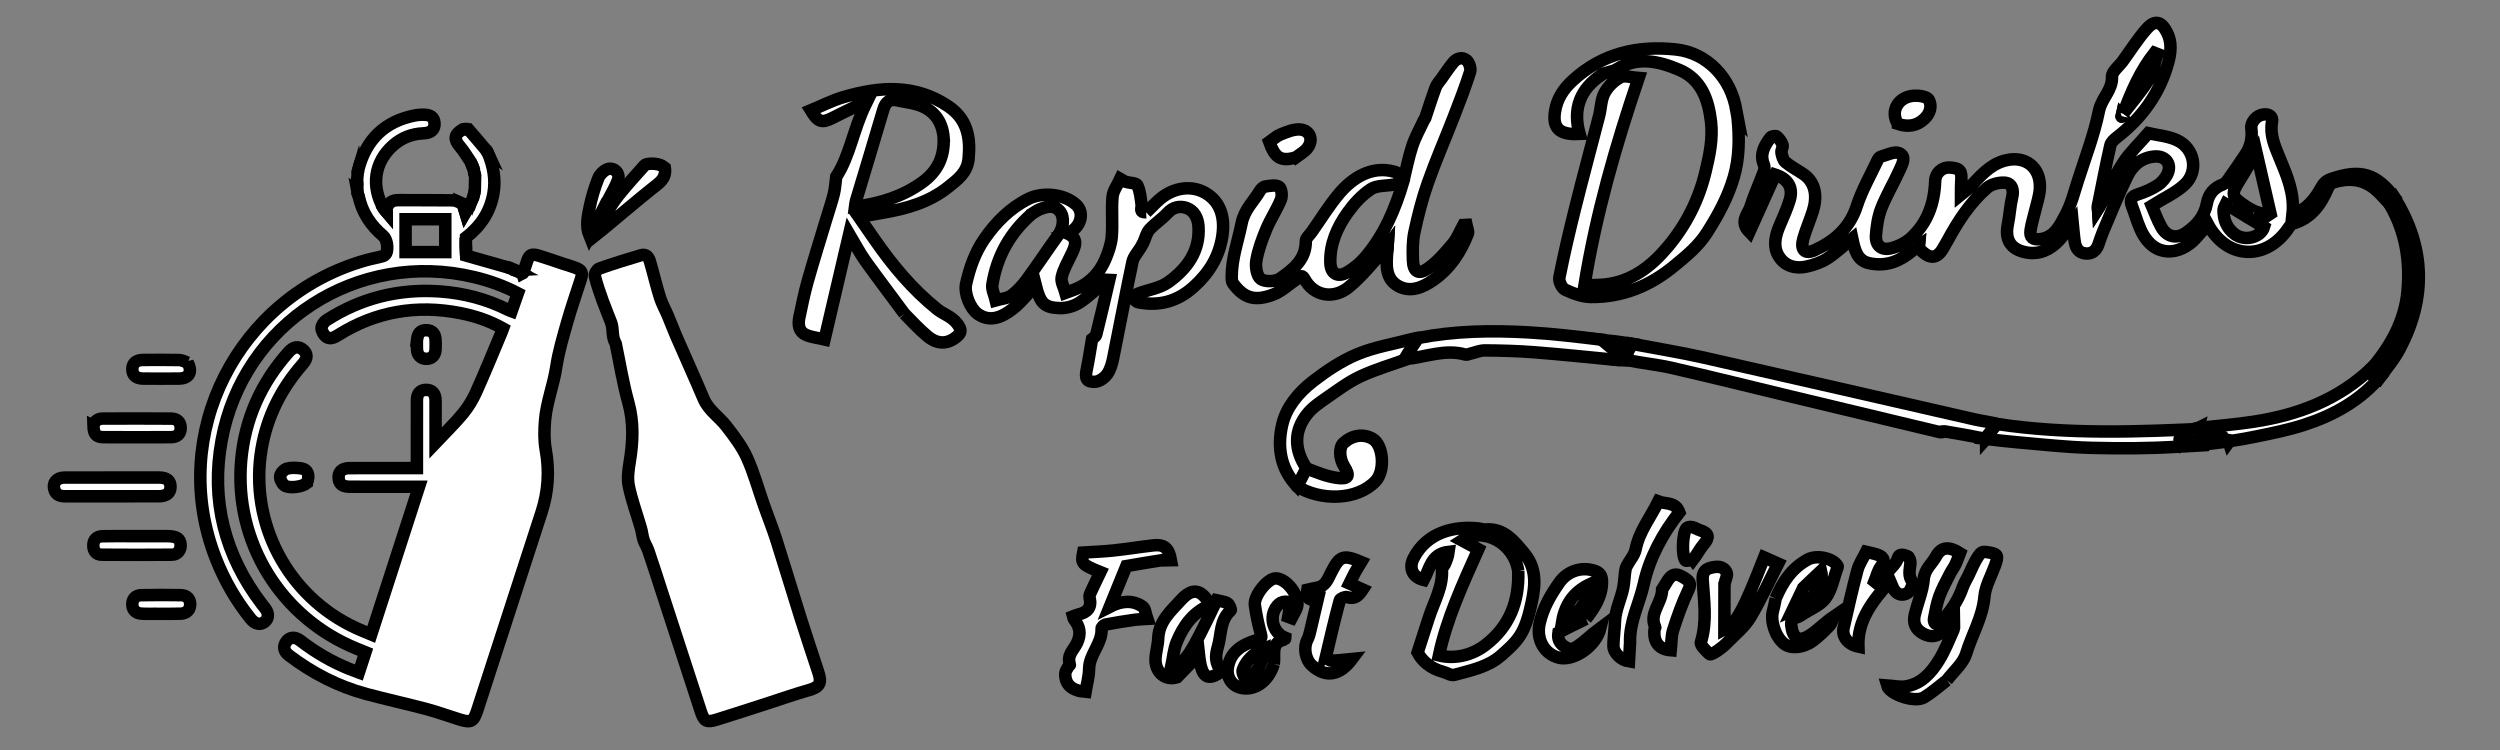 <svg width="200" height="60" xmlns="http://www.w3.org/2000/svg" version="1.1" enable-background="new 0 0 2000 1414" xml:space="preserve">
 <rect width="100%" height="100%" fill="#808080" stroke="none"/>
 <g>
  <title>Layer 1</title>
  <path fill="#004389" d="m3215.399,1720.71c-361.333,0 -722.166,0 -1083,0c-0,-471.333 -0,-942.666 -0,-1413.999c666.666,-0 1333.332,-0 1999.999,-0c0,471.333 0,942.665 0.001,1413.999c-305.5,0.001 -611,0.001 -917,0.001m566.724,-788.266c2.757,-0.673 5.514,-1.347 8.95,-2.009c0.447,-0.049 0.894,-0.098 2.021,0.179c8.204,-3.493 16.501,-6.785 24.586,-10.535c8.102,-3.758 16.285,-7.486 23.912,-12.09c14.68,-8.863 27.123,-20.157 35.546,-36.269c2.56,-6.474 5.835,-12.765 7.558,-19.455c7.84,-30.433 0.825,-57.113 -21.537,-80.269c-13.172,-10.43 -22.024,-10.629 -36.258,-1.823c-2.782,1.721 -3.711,3.523 -4.46,6.201c-1.952,6.979 -5.011,13.269 -11.938,17.83c-1.411,-11.789 -8.038,-20.375 -14.312,-29.151c-3.869,-5.413 -7.831,-10.703 -8.216,-17.849c-0.163,-3.027 -2.56,-3.97 -5.559,-2.872c-3.434,1.256 -5.931,5.617 -4.644,9.099c1.786,4.832 1.887,9.573 0.11,14.343c-1.969,5.287 -4.022,10.546 -6.144,15.773c-0.484,1.193 -1.159,2.586 -2.166,3.241c-4.424,2.88 -6.456,6.988 -6.2,12.063c0.372,7.379 -2.846,13.271 -7.509,18.389c-4.261,4.676 -9.744,4.616 -13.979,-0.06c-3.192,-3.525 -5.766,-7.611 -7.652,-10.149c5.501,-5.56 11.208,-9.835 14.928,-15.431c5.857,-8.811 0.824,-20.489 -9.568,-22.69c-5.385,-1.14 -11.21,-0.201 -16.284,-0.201c-3.806,7.256 -7.614,12.891 -9.808,19.097c-2.973,8.409 -4.709,17.256 -7.448,25.895c0,0 -0.473,0.002 -0.684,-0.845c-0.317,-10.975 -0.75,-21.948 -0.831,-32.925c-0.013,-1.692 1.31,-3.619 2.481,-5.059c10.894,-13.399 17.314,-28.579 18.063,-45.894c0.252,-5.825 -0.368,-11.732 -4.441,-16.493c-4.433,-5.183 -8.022,-5.279 -11.241,0.638c-3.521,6.473 -5.921,13.556 -8.81,20.372c-1.364,3.218 -4.489,6.923 -3.758,9.56c1.994,7.193 -2.913,12.842 -2.697,19.781c0.412,13.241 -1.427,26.562 -2.491,39.836c-0.544,6.784 -0.62,13.764 -2.402,20.244c-1.672,6.082 -3.015,13.134 -10.351,15.896c-3.93,1.48 -6.031,0.53 -6.389,-3.576c-0.316,-3.633 0.014,-7.32 0.005,-10.983c-0.009,-4.098 0.458,-8.288 -0.223,-12.277c-1.978,-11.591 -12.071,-16.258 -22.428,-10.585c-7.665,4.198 -11.229,11.832 -15.459,18.895c-0.825,1.378 -1.942,2.582 -3.511,4.634c-0.67,-2.972 -1.18,-4.706 -1.438,-6.476c-0.926,-6.359 -2.205,-7.465 -7.845,-6.571c-4.261,0.676 -7.099,4.659 -6.215,9.113c2.369,11.932 1.14,23.343 -5.85,33.456c-2.322,3.36 -5.958,6.299 -9.642,8.108c-4.674,2.295 -8.513,0.073 -9.354,-5.163c-0.806,-5.016 -1.236,-10.317 -0.513,-15.301c1.11,-7.651 3.561,-15.097 5.007,-22.713c0.605,-3.185 2.136,-8.055 -2.492,-8.83c-2.776,-0.465 -6.178,2.549 -9.219,4.152c-0.616,0.325 -1.102,1.282 -1.26,2.03c-1.934,9.174 -4.695,18.29 -5.455,27.567c-1.034,12.613 -7.72,21.458 -16.893,28.641c-4.856,3.802 -7.921,1.531 -7.578,-4.903c0.282,-5.294 1.288,-10.547 1.67,-15.84c0.574,-7.967 -1.921,-15.4 -9.575,-18.416c-3.687,-1.453 -7.601,-2.404 -11.129,-4.154c-1.53,-0.759 -2.638,-2.832 -3.385,-4.549c-0.556,-1.278 0.274,-3.241 -0.403,-4.362c-0.945,-1.566 -2.568,-2.924 -4.21,-3.773c-0.678,-0.351 -2.809,0.567 -3.165,1.39c-2.144,4.953 -3.812,10.007 -0.22,15.15c0.678,0.972 1.122,2.444 0.978,3.598c-0.875,6.988 -2.28,13.925 -2.84,20.932c-0.333,4.16 -4.101,9.113 2.638,13.408c2.293,-11.746 4.452,-22.804 6.615,-33.883c7.276,0.632 11.333,4.543 10.946,11.697c-0.284,5.256 -1.484,10.465 -2.312,15.689c-0.897,5.668 -0.786,11.436 3.353,15.651c4.517,4.601 10.539,4.939 16.226,2.195c3.675,-1.773 7.371,-4.057 10.168,-6.967c4.018,-4.18 7.226,-9.139 10.81,-13.804c0.609,1.28 1.178,2.662 1.899,3.96c3.595,6.475 7.112,8.021 14.303,6.801c8.762,-1.487 14.368,-7.112 19.421,-13.992c0,0 0.342,0.024 0.342,0.024c0,0 0.342,-0.021 0.905,0.544c7.203,4.577 11.209,3.178 13.197,-4.587c0.323,-1.263 0.786,-2.491 1.128,-3.75c3.157,-11.639 7.305,-22.936 14.333,-32.771c1.929,-2.7 6.105,-4.817 9.469,-5.182c3.307,-0.359 5.274,2.723 5.25,6.748c-0.03,5.06 0.936,10.119 1.072,15.189c0.23,8.603 4.616,13.069 13.212,12.723c7.514,-0.302 12.687,-4.519 16.244,-10.749c1.949,-3.415 3.284,-7.181 4.996,-11.014c1.185,3.452 2.174,6.791 3.479,10.002c1.272,3.129 3.385,5.425 7.203,4.902c3.712,-0.508 5.389,-2.944 5.791,-6.469c0.283,-2.479 0.432,-4.981 0.865,-7.433c1.926,-10.911 3.558,-21.895 6.052,-32.678c1.503,-6.501 5.371,-11.822 12.315,-13.936c5.322,-1.62 9.74,1.61 8.955,7.067c-0.398,2.77 -1.889,5.797 -3.809,7.837c-2.807,2.982 -6.265,5.474 -9.781,7.627c-3.211,1.966 -3.415,3.935 -1.493,6.795c2.497,3.716 4.667,7.668 7.349,11.24c11.058,14.727 24.708,8.79 30.647,-1.7c1.699,-3.002 3.231,-6.098 4.882,-9.231c14.712,16.663 36.143,12.305 43.73,-8.632c0.314,-0.868 0.809,-1.94 1.538,-2.346c9.178,-5.121 12.614,-13.67 14.328,-23.364c0.232,-1.313 0.986,-3.007 2.031,-3.627c7.249,-4.301 14.977,-5.693 22.843,-1.976c3.712,1.754 6.994,4.417 10.751,7.275c11.478,12.18 17.439,26.907 19.789,43.243c2.509,17.44 -2.671,33.177 -11.47,48.647c-13.321,21.198 -33.044,34.257 -55.712,43.376c-9.499,3.821 -19.291,6.916 -29.618,10.194c-0.774,0.376 -1.547,0.752 -3.123,0.943c-0.814,0.134 -1.651,0.189 -2.44,0.414c-37.356,10.641 -74.778,20.959 -114.669,23.593c-4.318,0.293 -8.635,0.819 -12.954,0.844c-50.766,0.298 -101.532,0.415 -152.297,0.835c-13.619,0.113 -27.231,1.091 -41.75,1.517c-5.574,0.523 -11.147,1.047 -17.526,1.252c-13.481,1.872 -27.031,3.354 -40.427,5.709c-19.912,3.5 -39.498,8.386 -58.808,16.31c-1.614,0.837 -3.237,1.658 -4.841,2.515c-9.045,4.834 -18.714,8.808 -26.942,14.771c-7.605,5.511 -14.281,12.655 -20.234,19.997c-6.238,7.693 -10.984,17.059 -10.955,26.971c0.037,12.378 4.424,23.716 16.327,31.417c13.9,5.646 34.344,0.46 41.914,-13.097c3.928,-7.035 -0.453,-21.079 -6.981,-23.044c-5.651,-1.701 -11.291,0.628 -14.953,6.175c-1.965,2.976 -0.371,9.142 3.338,12.916c4.347,4.423 3.988,6.616 -2.406,7.225c-6.09,0.58 -12.367,-0.808 -18.832,-1.953c-9.034,-7.777 -11.527,-17.889 -6.298,-28.663c1.955,-4.028 5.192,-7.528 8.248,-10.904c4.913,-5.428 9.682,-11.163 15.389,-15.651c7.163,-5.633 15.211,-10.14 23.627,-15.193c10.494,-3.55 19.855,-10.661 31.682,-10.074c0.695,0.034 1.432,-0.582 2.133,-0.928c2.58,-1.276 5.025,-3.129 7.751,-3.746c8.839,-1.999 17.736,-3.835 26.692,-5.201c14.964,-2.283 29.992,-4.155 45.817,-6.145c2.395,-0.34 4.79,-0.679 8.058,-0.868c8.046,-0.63 16.09,-1.756 24.139,-1.794c22.852,-0.108 45.706,0.248 68.56,0.383c27.468,0.163 54.935,0.286 82.95,0.525c0.828,-0.261 1.656,-0.523 3.2,-1.433c7.424,-0.276 14.848,-0.551 23.141,-0.689c5.614,-0.725 11.236,-1.399 16.841,-2.186c10.04,-1.409 20.096,-2.731 30.096,-4.386c7.385,-1.222 14.719,-2.795 22.027,-4.43c7.585,-1.697 15.153,-3.507 22.654,-5.543c8.879,-2.41 17.677,-5.115 27.129,-7.824c0.47,-0.417 0.939,-0.834 2.112,-0.865m-451.606,-5.833c0.233,0.039 0.467,0.077 0.895,0.913c1.106,6.86 2.283,14.239 9.877,16.583c7.551,2.33 13.548,-2.158 18.378,-7.52c7.401,-8.217 11.073,-18.246 12.615,-29.045c0.199,-1.395 -1.237,-3.024 -1.916,-4.545c-0.533,0.153 -1.065,0.307 -1.598,0.46c-1.076,3.812 -1.597,7.906 -3.355,11.373c-2.875,5.671 -5.909,11.507 -10.076,16.211c-4.293,4.847 -7.491,3.679 -9.163,-2.606c-1.304,-4.902 -2.57,-9.981 -2.664,-15.003c-0.173,-9.278 -0.011,-18.63 0.99,-27.845c1.406,-12.936 3.779,-25.765 5.6,-38.66c1.229,-8.698 2.455,-17.411 3.128,-26.161c0.145,-1.885 -1.625,-4.842 -3.333,-5.735c-2.745,-1.435 -5.539,0.119 -6.929,2.996c-1.568,3.245 -2.84,6.635 -4.206,9.976c-0.731,1.79 -1.776,3.562 -2.009,5.426c-0.753,6.04 -1.194,12.12 -1.77,18.183c-0.013,0.137 -0.269,0.243 -0.299,0.387c-1.077,5.215 -2.622,10.391 -3.085,15.661c-0.584,6.642 -0.283,13.361 -0.821,20.04c-0.304,-0.01 -0.609,-0.012 -1.251,-0.763c-0.43,-2.547 -1.876,-3.225 -4.472,-3.324c-12.895,-0.494 -21.51,8.662 -26.529,18.447c-3.945,7.691 -6.668,16.01 -9.918,24.057c-0.758,1.876 -2.409,4.007 -2.019,5.628c2.389,9.938 -3.326,16.827 -9.054,23.203c-2.083,2.318 -7.526,3.794 -10.261,2.704c-2.477,-0.987 -4.489,-5.919 -4.691,-9.234c-0.365,-5.989 0.396,-12.133 1.387,-18.096c0.992,-5.97 3.194,-11.743 4.122,-17.718c0.327,-2.104 -1.016,-5.903 -2.545,-6.502c-2.002,-0.783 -5.036,0.605 -7.441,1.536c-1.044,0.404 -1.99,1.885 -2.359,3.07c-1.996,6.409 -5.922,11.801 -5.686,19.449c0.309,9.993 -0.934,20.037 1.408,29.952c0.281,1.191 0.654,2.648 1.504,3.371c8.15,6.937 14.275,6.579 22.697,1.058c4.254,-2.789 7.221,-7.531 10.807,-11.356c1.078,-1.15 1.955,-3.507 4.021,-1.162c7.516,8.53 18.436,7.143 24.72,-0.917c5.829,-7.477 9.814,-16.391 15.298,-24.493m-600.672,-33.125c12.37,-9.573 20.304,-21.925 23,-37.396c2.092,-12.006 -0.095,-23.516 -4.671,-35.349c-0.516,-0.7 -1.031,-1.399 -2.077,-2.532c-4.891,-5.656 -9.781,-11.312 -14.939,-17.534c-1.598,0.117 -3.196,0.233 -5.388,0.802c-6.667,4.226 -6.869,8.35 -1.655,14.39c3.692,4.278 6.517,9.304 9.567,14.773c0.756,1.699 1.512,3.398 2.575,5.724c0.015,0.46 0.029,0.919 -0.342,1.79c0.359,0.86 0.717,1.721 1.336,3.474c-0.121,4.019 -0.241,8.038 -0.812,12.2c-0.046,0.619 -0.092,1.238 -0.044,2.546c-0.139,0.438 -0.278,0.876 -0.877,1.442c-0.09,0.618 -0.179,1.236 -0.228,2.568c-1.246,2.463 -2.492,4.925 -4.448,7.317c-1.448,-1.008 -2.896,-2.016 -4.975,-3.386c-2.619,-0.804 -5.229,-2.267 -7.859,-2.304c-15.449,-0.221 -30.903,-0.022 -46.354,-0.159c-5.156,-0.046 -8.64,1.828 -11.01,6.888c-0.548,0.04 -1.096,0.079 -2.155,-0.313c-10.738,-18.705 -7.57,-39.331 8.295,-53.424c7.363,-6.54 16.039,-9.953 25.891,-10.385c6.821,-0.299 9.975,-3.163 9.675,-8.696c-0.283,-5.208 -3.442,-7.463 -10.321,-7.265c-1.991,0.057 -4.009,0.143 -5.959,0.511c-26.32,4.973 -42.388,20.779 -49.543,46.717c-0.046,0.941 -0.093,1.882 -0.045,3.677c-0.138,1.711 -0.275,3.422 -1.007,5.393c0.193,1.59 0.387,3.181 0.781,5.604c0.067,1.71 0.134,3.42 -0.162,5.454c0.309,0.572 0.617,1.143 1.22,2.464c2.933,13.948 10.409,25.009 21.211,34.121c1.612,1.36 2.533,3.956 2.997,6.145c0.507,2.392 0.448,5.041 -0.024,7.448c-0.261,1.33 -1.668,3.085 -2.915,3.457c-4.931,1.473 -10.057,2.278 -15.013,3.68c-109.679,31.029 -170.511,149.111 -128.375,255.994c7.329,18.591 17.205,35.665 29.726,51.209c3.81,4.73 8.465,5.542 12.136,2.431c3.38,-2.865 3.451,-7.251 0.167,-11.565c-0.908,-1.193 -1.887,-2.332 -2.795,-3.525c-31.8,-41.772 -43.925,-88.762 -34.417,-140.279c18.583,-100.696 116.946,-163.738 216.626,-139.749c12.793,3.079 25.097,7.496 37.161,13.753c-1.852,5.285 -3.591,10.246 -5.395,15.395c-1.197,-0.448 -1.985,-0.663 -2.7,-1.023c-18.555,-9.328 -38.255,-14.504 -58.919,-15.926c-35.017,-2.411 -67.447,5.688 -97.002,24.688c-2.068,1.329 -4.174,4.375 -4.193,6.64c-0.021,2.512 1.754,5.766 3.788,7.403c3.242,2.609 6.911,0.908 10.161,-1.14c32.429,-20.431 67.521,-26.358 104.956,-19.011c12.765,2.506 25.003,6.633 36.583,13.113c-0.451,1.214 -0.753,2.135 -1.128,3.024c-7.23,17.142 -14.198,34.403 -21.842,51.359c-2.972,6.594 -6.824,13.036 -11.427,18.594c-7.148,8.631 -15.282,16.446 -23.392,25.024c0,-1.734 0,-3.31 0,-4.886c-0.001,-10.499 0.05,-20.997 -0.024,-31.495c-0.042,-5.964 -3.046,-9.107 -8.287,-8.97c-5.006,0.13 -7.643,3.131 -7.666,9.024c-0.052,13.831 -0.018,27.663 -0.019,41.494c-0,5.301 -0,10.602 -0,16.485c-2.239,0 -4.026,-0 -5.813,0c-17.331,0.002 -34.662,-0.042 -51.993,0.029c-6.728,0.028 -10.004,3.539 -9.164,9.466c0.63,4.447 3.485,6.469 9.656,6.488c17.664,0.055 35.328,0.022 52.993,0.024c1.769,0 3.538,-0 6.118,-0c-13.781,42.595 -27.295,84.368 -40.934,126.526c-4.638,-1.956 -8.659,-3.531 -12.58,-5.324c-58.935,-26.964 -92.327,-90.275 -81.296,-154.06c4.754,-27.488 16.847,-51.386 35.19,-72.264c4.27,-4.86 4.313,-8.753 0.421,-12.129c-4.044,-3.508 -8.255,-2.896 -12.51,1.878c-23.712,26.609 -37.591,57.647 -40.644,93.139c-6,69.756 34.092,134.582 99.041,160.95c2.409,0.978 4.818,1.955 7.429,3.015c-1.952,5.983 -3.739,11.461 -5.667,17.371c-2.891,-1.085 -5.362,-1.955 -7.791,-2.933c-15.24,-6.133 -29.289,-14.316 -42.288,-24.367c-4.578,-3.54 -9.148,-3.104 -11.915,0.651c-3.159,4.286 -2.395,8.531 2.256,12.048c20.009,15.131 41.943,26.512 66.203,33.028c17.148,4.605 34.516,8.388 51.675,12.951c9.463,2.517 18.674,5.972 28.046,8.848c10.044,3.082 12.096,1.981 15.344,-8.013c18.385,-56.575 36.772,-113.149 55.099,-169.742c5.665,-17.493 6.76,-35.196 3.481,-53.43c-1.469,-8.168 -1.252,-16.823 -0.562,-25.154c1.284,-15.508 7.267,-30.103 9.588,-45.523c1.97,-13.092 5.813,-25.946 9.433,-38.733c3.48,-12.292 7.768,-24.355 11.644,-36.536c1.836,-5.77 0.937,-7.703 -4.74,-9.86c-3.525,-1.339 -7.183,-2.324 -10.767,-3.51c-6.692,-2.213 -13.329,-4.604 -20.072,-6.648c-7.155,-2.168 -8.647,-1.245 -10.863,5.735c-0.897,2.824 -1.88,5.621 -3.246,8.62c-0.267,0.165 -0.487,0.378 -1.352,0.617c-1.432,-0.721 -2.865,-1.442 -4.601,-2.786c-0.84,-0.22 -1.68,-0.44 -3.126,-0.642c-0.521,-0.296 -1.042,-0.592 -1.885,-1.472c-0.821,-0.202 -1.641,-0.403 -3.157,-0.585c-11.507,-3.254 -23.014,-6.508 -34.514,-10.642c-0.003,-4.796 -0.006,-9.592 0.413,-14.936m166.551,301.803c11.331,34.761 22.644,69.528 34.007,104.279c2.91,8.898 4.928,10.015 13.977,7.211c14.253,-4.417 28.433,-9.067 42.637,-13.639c11.862,-3.819 23.619,-8.004 35.601,-11.397c9.487,-2.687 11.691,-5.828 8.644,-15.184c-5.051,-15.511 -10.299,-30.959 -15.204,-46.515c-7.063,-22.401 -13.756,-44.919 -20.888,-67.298c-3.148,-9.878 -7.051,-19.513 -10.497,-29.299c-4.837,-13.738 -8.66,-27.925 -14.645,-41.136c-4.346,-9.593 -11.039,-18.265 -17.518,-26.709c-6.192,-8.071 -15.344,-13.616 -19.555,-23.539c-7.701,-18.146 -15.847,-36.102 -23.722,-54.174c-2.4,-5.509 -4.45,-11.169 -6.787,-16.706c-2.268,-5.374 -5.211,-10.518 -6.945,-16.049c-3.172,-10.118 -5.538,-20.487 -8.528,-30.666c-1.009,-3.436 -3.093,-6.822 -7.519,-5.504c-12.092,3.6 -24.164,7.311 -36.049,11.526c-1.843,0.654 -4.13,4.541 -3.702,6.334c1.764,7.382 4.36,14.582 6.914,21.755c2.182,6.129 4.824,12.093 7.077,18.198c2.123,5.753 0.361,12.391 3.925,17.858c0.163,0.251 0.08,0.652 0.148,0.976c3.453,16.468 6.075,33.169 10.593,49.34c4.824,17.269 4.08,34.168 1.19,51.451c-1.126,6.735 -2.084,14.013 -0.718,20.54c2.551,12.187 6.913,23.991 10.395,35.991c0.958,3.303 1.203,6.822 2.265,10.082c0.993,3.047 2.909,5.79 3.944,8.829c3.699,10.852 7.197,21.773 10.958,33.448m300.954,-258.752c-3.526,0.876 -2.394,-1.916 -3.02,-3.585c-1.3,-3.464 -2.508,-7.154 -4.728,-9.987c-0.895,-1.143 -4.351,-0.214 -6.632,-0.367c-0.924,-0.062 -1.824,-0.495 -3.275,-0.917c-0.74,3.716 -2.377,7.285 -1.914,10.556c1.021,7.211 3.526,14.21 4.588,21.419c0.632,4.296 0.109,8.903 -0.665,13.232c-1.319,7.385 -4.948,13.667 -10.905,18.396c-1.925,1.528 -4.076,2.77 -6.124,4.143c-1.42,-2.619 -3.976,-5.224 -4.007,-7.86c-0.053,-4.501 1.408,-9.035 2.361,-13.528c0.992,-4.677 2.043,-9.285 -4.876,-10.604c6.562,-4.29 6.979,-13.235 1.118,-16.45c-8.136,-4.464 -19.863,-2.33 -26.065,2.802c-8.77,7.257 -14.54,16.671 -18.638,27.091c-3.286,8.354 -4.215,17.227 -4.143,26.158c0.044,5.48 5.35,12.685 9.845,14.588c7.412,3.138 13.335,-0.78 18.501,-7.332c3.6,-4.566 6.054,-10.036 9.043,-15.141c4.59,8.918 7.235,10.866 15.609,9.204c3.635,-0.721 7.557,-2.891 10.098,-5.583c4.41,-4.672 7.848,-10.263 11.693,-15.468c0.406,-0.075 0.811,-0.15 1.216,-0.225c0,10.282 0.081,20.566 -0.105,30.844c-0.022,1.247 -1.481,2.468 -1.688,2.791c0.367,6.223 0.849,11.746 0.973,17.276c0.109,4.835 1.597,6.666 6.147,5.244c2.211,-0.691 4.457,-3.308 5.373,-5.582c1.13,-2.805 1.272,-6.171 1.183,-9.276c-0.519,-17.948 -1.375,-35.887 -1.737,-53.837c-0.06,-2.99 1.759,-6.015 2.687,-9.031c0.301,-0.98 0.573,-1.974 0.779,-2.978c0.507,-2.469 0.403,-5.263 1.571,-7.353c2.201,-3.94 5.443,-7.297 7.658,-11.232c2.181,-3.875 5.759,-5.336 9.364,-4.978c4.448,0.442 7.405,3.88 8.753,8.227c4.06,13.093 -0.79,24.182 -9.052,33.679c-3.704,4.258 -9.663,6.54 -14.551,9.791c-1.178,0.784 -2.164,1.856 -3.239,2.796c1.424,0.686 2.873,2.013 4.267,1.957c11.531,-0.461 20.625,-5.249 27.412,-14.904c6.605,-9.397 10.053,-19.5 9.15,-30.942c-0.843,-10.683 -5.465,-18.021 -13.983,-20.83c-8.462,-2.79 -17.824,0.608 -23.896,8.67c-2.052,2.724 -3.653,5.788 -6.145,9.122m304.485,-124.672c-0.498,-1.209 -1.004,-2.415 -1.492,-3.628c-6.795,-16.852 -22.895,-27.308 -39.974,-25.172c-20.979,2.624 -38.709,11.234 -51.083,29.246c-4.041,5.882 -6.321,11.939 -5.732,19.148c0.665,8.131 4.386,11.17 12.484,9.648c1.086,-0.204 2.143,-0.561 3.426,-0.904c-6.927,-12.614 -5.199,-24.078 4.367,-34.288c1.931,-2.061 5.271,-2.776 7.28,-4.792c9.602,-9.633 21.51,-9.647 33.441,-7.611c13.08,2.231 19.414,12.132 23.607,23.694c3.23,8.906 3.415,18.107 3.361,27.496c-0.093,15.925 -3.73,30.864 -10.861,44.939c-6.32,12.475 -14.85,22.968 -28.632,27.842c-3.443,1.218 -7.063,1.936 -11.02,2.996c-2.728,-39.621 -0.803,-78.031 3.021,-117.469c-3.83,0.62 -7.808,0.112 -9.824,1.863c-2.987,2.594 -5.513,6.546 -6.517,10.371c-1.055,4.021 0.067,8.576 -0.027,12.892c-0.379,17.317 -0.996,34.63 -1.26,51.948c-0.2,13.139 -0.202,26.292 0.236,39.421c0.069,2.067 2.656,5.385 4.574,5.792c4.755,1.01 10.029,1.72 14.68,0.684c16.899,-3.761 30.281,-13.333 40.695,-27.046c5.195,-6.841 10.389,-13.454 13.372,-21.965c3.773,-10.768 6.72,-21.516 7.342,-32.852c0.595,-10.854 -1.762,-21.306 -5.464,-32.254m-420.44,209.285c4.929,2.932 9.716,6.143 14.822,8.724c6.391,3.23 11.717,1.943 15.732,-3.273c2.123,-2.758 1.927,-4.397 -1.27,-7.055c-3.892,-3.235 -8.506,-3.339 -12.594,-5.295c-15.649,-7.488 -29.299,-17.8 -42.093,-29.36c-3.706,-3.348 -7.411,-6.697 -11.222,-10.141c4.549,-1.942 8.216,-3.532 11.903,-5.076c12.256,-5.132 23.805,-11.441 32.132,-22.105c3.96,-5.072 8.353,-9.935 7.291,-17.733c-1.592,-11.686 -5.683,-20.941 -17.424,-25.398c-20.674,-7.848 -39.391,-1.913 -57.345,8.336c-5.463,3.118 -10.334,7.272 -15.571,11.019c5.266,5.374 7.419,5.564 12.225,1.603c3.643,-3.002 7.234,-6.07 10.949,-8.981c1.137,-0.891 2.606,-1.358 5.344,-2.733c-3.464,15.167 -1.95,29.551 -6.649,42.405c0.335,3.393 0.915,6.418 0.867,9.433c-0.078,4.904 -0.575,9.801 -0.882,14.702c-0.745,11.869 -1.634,23.732 -2.166,35.611c-0.297,6.626 -0.076,13.28 0.067,19.918c0.087,4.032 1.32,7.792 5.78,8.638c3.146,0.597 6.498,0.116 10.435,0.116c0,-19.885 0,-39.186 0,-59.427c4.427,4.596 7.966,8.818 12.059,12.408c8.937,7.839 18.156,15.357 27.611,23.663m317.993,97.329c-0.501,6.014 -1.003,12.028 -1.595,19.134c3.469,4.042 9.01,6.948 15.916,7.133c2.192,0.059 4.858,1.134 6.489,0.245c8.174,-4.456 16.933,-8.324 22.583,-16.208c2.961,-4.131 6.031,-8.459 7.681,-13.177c1.62,-4.633 2.029,-9.872 2.041,-14.848c0.026,-10.906 -0.191,-22.008 -10.119,-29.497c-7.048,-5.316 -14.077,-11.061 -24.003,-7.807c-1.067,0.35 -2.313,0.115 -3.463,0.256c-13.402,1.644 -27.095,8.371 -31.037,23.916c-1.505,5.937 1.715,10.432 8.078,10.482c1.876,-6.666 0.601,-14.9 9.842,-18.2c0.249,2.574 -0.11,5.01 -0.583,7.423c-0.182,0.927 -1.107,1.954 -0.879,2.68c2.92,9.303 -0.19,18.374 -0.952,28.469m284.877,-32.506c2.385,-5.454 6.445,-10.801 6.801,-16.383c0.694,-10.903 4.246,-21.507 2.634,-32.735c-0.82,-5.708 1.038,-11.809 1.743,-17.725c0.753,-6.32 0.203,-6.895 -6.187,-6.336c-2.081,0.182 -2.956,0.708 -3.886,3.185c-1.437,3.826 -1.994,7.7 -2.847,11.576c-0.509,2.313 -1.331,4.588 -1.573,6.925c-0.829,7.982 -3.609,15.242 -7.829,21.978c-0.387,0.618 -1.886,1.149 -2.468,0.874c-0.648,-0.306 -1.147,-1.574 -1.172,-2.438c-0.117,-4.163 -0.437,-8.377 0.051,-12.486c0.538,-4.521 1.829,-8.959 2.894,-13.408c0.459,-1.919 1.311,-3.746 1.734,-5.67c0.469,-2.133 0.652,-4.33 0.979,-6.635c-6.534,-2.232 -10.66,-1.262 -12.307,4.682c-1.258,4.541 -4.574,8.271 -3.754,13.859c0.961,6.545 -0.34,13.397 -0.351,20.117c-0.007,4.481 2.174,7.67 6.748,8.924c4.84,1.328 8.386,-0.092 10.8,-4.575c0.955,-1.774 2.324,-3.326 4.119,-5.84c0.476,2.013 1.192,3.31 0.979,4.429c-1.163,6.102 -2.037,12.334 -3.998,18.19c-2.564,7.658 -6.385,14.899 -14.45,18.185c-3.158,1.287 -6.851,1.263 -10.209,1.82c2.379,4.405 16.996,6.035 21.385,1.719c3.589,-3.529 6.531,-7.715 10.164,-12.231m-1251.367,29.55c11.142,-0.001 22.285,0.042 33.427,-0.02c6.498,-0.036 9.809,-2.796 9.881,-7.993c0.073,-5.305 -3.099,-7.984 -9.66,-8.017c-8.648,-0.044 -17.295,-0.012 -25.943,-0.011c-18.46,0.001 -36.919,-0.044 -55.379,0.03c-6.781,0.027 -10.449,4.84 -8.405,10.717c1.532,4.405 5.104,5.289 9.18,5.289c15.3,0.001 30.6,0.003 46.9,0.004m816.119,5.067c1.802,-0.469 3.604,-0.939 5.473,-1.425c-2.694,-6.274 -5.67,-7.766 -11.332,-5.739c-6.958,2.491 -13.797,5.315 -20.773,7.75c-5.221,1.823 -10.578,3.257 -15.816,4.847c0.211,6.159 0.817,6.615 11.656,8.284c-0.886,4.025 -1.804,8.019 -2.62,12.033c-0.191,0.938 -0.378,2.119 0.016,2.893c2.576,5.068 0.74,8.311 -4.015,10.545c-0.826,0.388 -1.536,1.025 -2.38,1.602c0.365,0.663 0.493,1.201 0.834,1.471c3.989,3.158 5.686,6.707 4.564,12.205c-0.803,3.931 -4.15,8.011 -1.05,12.417c0.166,0.235 -0.641,1.041 -0.785,1.632c-0.309,1.267 -0.884,2.651 -0.639,3.84c1.217,5.903 5.703,8.34 13.131,7.226c-0.288,-4.244 -0.065,-8.62 -0.976,-12.745c-1.747,-7.91 3.927,-15.162 1.62,-23.056c-0.205,-0.703 0.787,-2.303 1.591,-2.663c4.879,-2.185 9.846,-4.179 14.826,-6.131c1.911,-0.749 3.931,-1.218 6.817,-2.091c-1.562,-2.453 -2.345,-5.34 -3.998,-5.982c-6.15,-2.387 -11.974,-0.598 -17.591,4.171c1.456,-9.19 2.711,-17.112 3.772,-23.808c6.353,-2.689 11.618,-4.917 17.675,-7.275m-838.895,-64.908c0.231,6.537 2.461,9.197 8.442,9.228c19.323,0.102 38.648,0.089 57.972,-0.001c5.503,-0.026 8.292,-2.815 8.361,-7.758c0.068,-4.903 -2.745,-8.097 -8.105,-8.141c-19.489,-0.16 -38.981,-0.115 -58.471,-0.037c-3.987,0.016 -7.127,1.645 -8.198,6.709m62.623,94.009c-9.984,-0 -19.968,-0.005 -29.951,0.001c-8.32,0.005 -16.643,-0.124 -24.958,0.088c-5.062,0.129 -7.749,3.104 -7.791,7.855c-0.042,4.682 2.468,7.927 7.063,7.963c20.132,0.158 40.267,0.172 60.399,0.003c4.836,-0.041 7.758,-4.023 7.319,-8.852c-0.463,-5.091 -3.44,-6.978 -12.08,-7.059m799.898,30.923c2.651,-4.53 5.302,-9.06 8.544,-14.601c4.297,12.328 7.89,13.499 14.425,6.042c-4.738,-2.837 -5.577,-7.573 -5.281,-12.415c0.431,-7.05 -2.366,-14.491 2.324,-21.167c0.271,-0.385 -1.471,-3.035 -2.654,-3.397c-1.924,-0.589 -4.161,-0.159 -6.161,-0.159c-7.309,33.43 -8.681,37.228 -15.92,41.31c-0.11,-5.168 -0.853,-9.748 -0.168,-14.104c1.492,-9.499 5.101,-18.115 13.329,-23.989c-6.667,-7.275 -11.71,-7.248 -16.285,0.99c-3.982,7.17 -9.188,14.211 -7.366,23.428c0.755,3.821 0.354,7.881 1.196,11.672c1.54,6.927 8.22,10.165 14.016,6.389m-424.169,-305.868c-1.107,4.265 -2.214,8.53 -3.472,13.373c1.002,-0.792 1.621,-1.26 2.218,-1.756c13.873,-11.538 27.613,-23.241 41.677,-34.54c5.672,-4.557 12.183,-8.145 10.822,-17.552c-0.337,-0.258 -1.29,-1.131 -2.373,-1.792c-3.673,-2.24 -13.062,-2.656 -15.099,-0.383c-7.306,8.156 -14.659,16.288 -21.57,24.774c-4.388,5.388 -8.026,11.387 -12.204,17.875m661.548,230.698c-2.959,-10.878 0.212,-21.82 0.06,-32.735c-0.205,-14.752 3.758,-29.27 10.027,-42.712c-3.366,-5.234 -8.217,-2.591 -12.578,-3.182c-2.196,9.584 -6.483,18.332 -6.133,28.297c0.12,3.434 -1.899,6.918 -2.744,10.426c-0.294,1.223 -0.077,2.596 0.049,3.886c0.253,2.596 0.78,5.175 0.877,7.773c0.239,6.431 -1.521,12.83 -0.174,19.308c0.887,4.268 1.199,8.659 2.142,12.912c0.871,3.929 5.939,6.914 10.314,6.55c-0.558,-3.213 -1.117,-6.432 -1.84,-10.524m-187.643,55.89c-0.408,-4.971 -4.666,-10.742 2.913,-14.083c0.082,-0.036 -0.075,-0.612 -0.126,-0.935c-7.902,-1.178 -12.091,-10.727 -7.456,-17.358c0.802,-1.148 2.615,-2.038 4.013,-2.117c0.622,-0.035 1.618,2.168 2.002,3.485c0.407,1.395 0.289,2.943 0.4,4.423c0.659,0.084 1.319,0.168 1.978,0.252c0.533,-2.149 1.345,-4.271 1.547,-6.451c0.566,-6.094 -8.915,-14.127 -14.935,-12.814c-4.285,0.934 -9.675,12.114 -7.804,16.931c1.914,4.929 4.154,9.766 6.683,14.409c1.308,2.402 1.051,2.607 -1.395,4.06c-6.958,4.134 -12.835,9.428 -11.862,18.863c0.458,4.442 3.93,8.195 8.402,8.561c8.18,0.669 14.974,-6.43 15.64,-17.225m26.888,-11.283c0.086,-10.223 0.073,-20.449 0.423,-30.662c0.033,-0.953 2.438,-2.693 3.604,-2.584c4.27,0.399 5.828,-2.06 7.288,-6.01c-2.512,-0.493 -4.776,-0.937 -7.81,-1.531c0.525,-2.26 0.956,-4.43 1.543,-6.558c0.591,-2.143 1.338,-4.243 2.034,-6.419c-10.722,-1.806 -12.298,-0.667 -14.791,9.619c-0.904,3.731 -1.293,7.899 -5.689,9.683c-1.705,0.692 -3.328,1.588 -4.887,2.343c0.325,5.47 3.386,5.365 6.782,3.831c0,6.035 0.029,11.895 -0.019,17.754c-0.014,1.653 -0.025,3.363 -0.432,4.945c-1.228,4.768 1.316,10.931 5.683,13.322c8.956,4.902 16.034,1.919 20.613,-8.554c-3.634,1.221 -7.334,2.641 -11.15,3.604c-0.81,0.205 -2.04,-1.255 -3.192,-2.782m134.635,-51.536c2.875,-6.969 5.433,-13.94 3.578,-21.747c-0.749,-3.153 -2.192,-4.702 -5.533,-4.956c-7.492,-0.568 -14.351,3.618 -17.235,10.865c-3.116,7.83 -5.524,15.717 -5.357,24.375c0.167,8.626 6.155,15.545 14.636,15.686c8.22,0.137 18.337,-10.728 18.459,-21.073c-1.447,1.733 -2.309,2.692 -3.089,3.714c-1.976,2.591 -3.768,5.338 -5.912,7.778c-1.882,2.141 -3.585,4.412 -7.442,3.105c-3.766,-1.277 -5.19,-3.496 -5.452,-6.884c4.309,-3.645 8.46,-7.157 13.346,-10.864m98.472,-34.081c0.045,2.133 0.209,4.271 0.113,6.397c-0.264,5.83 4.389,13.54 9.887,16.202c4.118,1.994 10.459,0.221 14.909,-4.814c2.816,-3.186 5.112,-6.884 7.28,-10.566c0.866,-1.47 0.76,-3.512 1.096,-5.294c-4.072,4.453 -6.81,9.255 -10.541,13.09c-4.947,5.085 -8.727,3.609 -11.068,-3.113c-1.438,-4.13 2.32,-4.591 3.906,-6.44c3.578,-4.171 8.842,-7.432 10.97,-12.164c2.303,-5.124 1.828,-11.499 2.546,-17.33c0.062,-0.501 0.198,-1.213 -0.062,-1.5c-3.464,-3.821 -12.67,-3.365 -16.615,0.097c-7.492,6.577 -10.736,15.094 -12.421,25.433m-29.214,-2.099c-0.026,-2.064 0.765,-4.752 -0.239,-6.071c-2.563,-3.365 -6.279,-2.092 -9.309,-0.46c-2.743,1.478 -3.656,3.732 -2.59,7.307c3.262,10.941 7.681,21.651 6.848,33.564c-0.119,1.699 3.794,3.973 6.203,5.341c0.566,0.321 2.779,-1.8 3.928,-3.074c1.564,-1.735 2.998,-3.637 4.198,-5.641c3.123,-5.218 7.065,-10.214 8.902,-15.875c3.357,-10.344 5.43,-21.105 8.214,-32.404c-3.354,-0.632 -5.778,-1.089 -8.23,-1.552c-4.585,31.437 -6.459,38.279 -12.276,43.376c-1.895,-8.132 -3.706,-15.903 -5.648,-24.512m100.124,-19.373c0.112,-1.685 0.956,-4.311 0.209,-4.893c-3.386,-2.635 -2.996,-6.212 -3.509,-9.71c-0.19,-1.292 -1.451,-3.371 -2.328,-3.426c-1.933,-0.121 -4.968,-1.146 -5.152,2.729c-0.058,1.221 -0.588,2.492 -1.168,3.601c-2.122,4.058 -4.356,8.057 -6.548,12.079c-0.584,-0.282 -1.169,-0.564 -1.753,-0.846c0.465,-2.888 0.391,-6.007 1.511,-8.613c2.075,-4.827 -0.339,-5.866 -4.253,-6.119c-1.643,-0.106 -3.299,-0.018 -5.374,-0.018c-0.855,3.693 -2.29,7.266 -2.405,10.881c-0.343,10.793 -0.241,21.604 -0.165,32.406c0.035,4.99 4.205,8.436 10.238,8.34c-3.838,-14.124 1.819,-26.056 8.82,-39.035c1.408,1.887 2.135,3.22 3.188,4.203c2.818,2.629 6.357,2.172 8.688,-1.579m-1189.38,173.27c6.989,-0.018 13.985,0.143 20.965,-0.111c5.233,-0.19 8.243,-3.463 8.183,-8.165c-0.059,-4.57 -2.896,-7.634 -7.994,-7.719c-11.312,-0.188 -22.632,-0.179 -33.943,0.026c-4.768,0.086 -7.489,3.105 -7.647,7.513c-0.164,4.584 2.616,7.889 7.468,8.28c3.97,0.32 7.98,0.136 12.968,0.176m26.737,-215.406c-2.306,-0.704 -4.6,-1.966 -6.921,-2.016c-10.287,-0.222 -20.582,-0.127 -30.874,-0.083c-6.091,0.026 -9.291,2.764 -9.363,7.843c-0.072,5.118 3.134,8.09 9.138,8.14c10.291,0.086 20.585,0.097 30.876,0.004c8.564,-0.077 11.723,-5.655 7.144,-13.888m358.5,-135.866c0.821,-1.429 1.708,-2.825 2.451,-4.294c2.74,-5.416 6.032,-10.651 7.977,-16.343c1.981,-5.796 -3.841,-11.243 -9.494,-8.846c-3.056,1.296 -6.193,4.53 -7.406,7.628c-3.044,7.775 -5.575,15.856 -7.258,24.03c-1.712,8.316 -3.76,16.891 -0.288,25.352c4.552,-9.014 9.073,-17.969 14.018,-27.529m671.273,208.788c1.872,6.785 -4.074,14.051 1.252,20.645c0.125,0.154 -0.23,0.627 -0.198,0.935c0.731,6.914 4.609,10.472 11.34,9.438c-0.47,-3.752 -1.562,-7.532 -1.276,-11.206c0.607,-7.806 1.499,-15.651 3.16,-23.287c0.737,-3.389 -0.185,-4.497 -2.781,-5.52c-6.099,-2.404 -8.301,-1.322 -10.122,4.969c-0.312,1.079 -0.736,2.126 -1.375,4.026m-927.227,30.301c2.578,-6.44 0.687,-11.616 -4.994,-12.38c-4.054,-0.545 -8.454,-0.835 -12.298,0.223c-2.417,0.665 -5.349,3.825 -5.747,6.244c-0.402,2.448 1.353,6.149 3.376,7.899c3.522,3.046 15.237,1.669 19.663,-1.986m94.1,-121.572c0.002,2.32 -0.074,4.643 0.023,6.959c0.213,5.132 3.247,8.296 7.907,8.364c4.807,0.07 7.803,-2.9 8.048,-8.126c0.116,-2.48 0.07,-4.971 0.019,-7.456c-0.118,-5.815 -2.71,-8.797 -7.716,-8.952c-5.095,-0.158 -7.596,2.354 -8.281,9.211m583.8,-94.402c1.611,-2.062 3.693,-3.913 4.738,-6.231c2.38,-5.281 -0.973,-10.055 -6.597,-8.955c-3.38,0.661 -6.556,3.006 -9.492,5.066c-1.967,1.38 -3.352,3.59 -5.019,5.453c4.641,7.106 8.179,9.456 16.37,4.666m317.513,-92.65c5.408,0.172 9.926,-1.519 13.104,-6.142c2.53,-3.68 2.805,-7.946 0.11,-10.982c-1.28,-1.442 -5.542,-1.073 -8.133,-0.361c-8.545,2.348 -11.373,11.435 -5.081,17.485m-54.848,258.08c1.12,-3.217 1.88,-6.622 3.445,-9.606c2.319,-4.421 1.268,-6.477 -3.607,-6.908c-1.627,-0.144 -3.234,-0.737 -4.848,-0.726c-0.959,0.007 -2.378,0.535 -2.785,1.272c-1.621,2.941 0.797,15.5 3.456,17.385c0.598,0.424 2.347,-0.774 4.339,-1.417z" id="svg_1"/>
  <path stroke="null" fill="#ffffff" d="m28.664,13.57c0.617,-2.404 2.118,-3.88 4.576,-4.345c0.182,-0.034 0.371,-0.042 0.556,-0.048c0.642,-0.019 0.937,0.192 0.964,0.678c0.028,0.517 -0.267,0.784 -0.903,0.812c-0.92,0.04 -1.73,0.359 -2.418,0.97c-1.482,1.316 -1.777,3.242 -0.744,5.041c0.085,0.115 0.139,0.177 0.247,0.303c0,-0.163 0,-0.246 0,-0.329c0.144,-0.47 0.47,-0.645 0.951,-0.641c1.443,0.013 2.886,-0.006 4.329,0.015c0.246,0.004 0.489,0.14 0.771,0.267c0.095,0.244 0.154,0.436 0.237,0.709c0.112,-0.19 0.184,-0.314 0.257,-0.438c0.116,-0.23 0.233,-0.46 0.367,-0.74c0.027,-0.101 0.037,-0.151 0.046,-0.201c0.013,-0.041 0.026,-0.082 0.053,-0.173c0.02,-0.101 0.026,-0.151 0.032,-0.201c0.011,-0.375 0.023,-0.751 0.028,-1.197c-0.032,-0.145 -0.057,-0.218 -0.083,-0.292c-0.001,-0.043 -0.003,-0.086 -0.015,-0.191c-0.079,-0.223 -0.147,-0.384 -0.214,-0.545c-0.3,-0.438 -0.564,-0.908 -0.908,-1.307c-0.487,-0.564 -0.468,-0.949 0.212,-1.36c0.195,-0.013 0.333,-0.009 0.471,-0.006c0.457,0.528 0.913,1.056 1.396,1.635c0.071,0.118 0.115,0.185 0.16,0.252c0.435,1.039 0.639,2.114 0.444,3.235c-0.252,1.445 -0.993,2.598 -2.199,3.53c-0.03,0.505 -0.009,0.972 0.012,1.439c1.075,0.304 2.149,0.608 3.275,0.933c0.126,0.044 0.199,0.066 0.273,0.088c0.049,0.028 0.097,0.055 0.195,0.104c0.123,0.046 0.197,0.072 0.271,0.097c0.134,0.067 0.268,0.135 0.46,0.215c0.075,-0.021 0.091,-0.055 0.106,-0.088c0.088,-0.262 0.18,-0.524 0.264,-0.787c0.207,-0.652 0.346,-0.738 1.014,-0.536c0.63,0.191 1.249,0.414 1.874,0.621c0.335,0.111 0.676,0.203 1.005,0.328c0.53,0.201 0.614,0.382 0.443,0.921c-0.362,1.138 -0.762,2.264 -1.087,3.412c-0.338,1.194 -0.697,2.394 -0.881,3.617c-0.217,1.44 -0.775,2.803 -0.895,4.251c-0.064,0.778 -0.085,1.586 0.052,2.349c0.306,1.703 0.204,3.356 -0.325,4.989c-1.711,5.285 -3.428,10.568 -5.145,15.851c-0.303,0.933 -0.495,1.036 -1.433,0.748c-0.875,-0.269 -1.735,-0.591 -2.619,-0.826c-1.602,-0.426 -3.224,-0.779 -4.826,-1.209c-2.265,-0.608 -4.314,-1.671 -6.182,-3.084c-0.434,-0.328 -0.506,-0.725 -0.211,-1.125c0.258,-0.351 0.685,-0.391 1.113,-0.061c1.214,0.939 2.526,1.703 3.949,2.275c0.227,0.091 0.458,0.173 0.728,0.274c0.18,-0.552 0.347,-1.063 0.529,-1.622c-0.244,-0.099 -0.469,-0.19 -0.694,-0.282c-6.065,-2.462 -9.809,-8.516 -9.249,-15.03c0.285,-3.314 1.581,-6.213 3.795,-8.698c0.397,-0.446 0.791,-0.503 1.168,-0.175c0.363,0.315 0.359,0.679 -0.039,1.133c-1.713,1.95 -2.842,4.181 -3.286,6.748c-1.03,5.956 2.088,11.869 7.592,14.386c0.366,0.168 0.742,0.315 1.175,0.497c1.274,-3.937 2.536,-7.838 3.823,-11.815c-0.241,0 -0.406,0 -0.571,0c-1.65,-0 -3.299,0.003 -4.949,-0.002c-0.576,-0.002 -0.843,-0.191 -0.902,-0.606c-0.078,-0.553 0.228,-0.881 0.856,-0.884c1.618,-0.007 3.237,-0.003 4.855,-0.003c0.167,-0 0.334,-0 0.543,-0c0,-0.549 -0,-1.044 0,-1.539c0,-1.292 -0.003,-2.583 0.002,-3.875c0.002,-0.55 0.248,-0.83 0.716,-0.843c0.49,-0.013 0.77,0.281 0.774,0.838c0.007,0.98 0.002,1.961 0.002,2.941c0,0.147 0,0.294 0,0.456c0.757,-0.801 1.517,-1.531 2.184,-2.337c0.43,-0.519 0.79,-1.121 1.067,-1.736c0.714,-1.583 1.364,-3.195 2.04,-4.796c0.035,-0.083 0.063,-0.169 0.105,-0.282c-1.081,-0.605 -2.224,-0.991 -3.416,-1.225c-3.496,-0.686 -6.773,-0.133 -9.801,1.775c-0.303,0.191 -0.646,0.35 -0.949,0.106c-0.19,-0.153 -0.356,-0.457 -0.354,-0.691c0.002,-0.212 0.198,-0.496 0.392,-0.62c2.76,-1.774 5.788,-2.531 9.058,-2.305c1.93,0.133 3.769,0.616 5.502,1.487c0.067,0.034 0.14,0.054 0.252,0.096c0.168,-0.481 0.331,-0.944 0.504,-1.438c-1.127,-0.584 -2.276,-0.997 -3.47,-1.284c-9.308,-2.24 -18.494,3.647 -20.229,13.05c-0.888,4.811 0.244,9.199 3.214,13.1c0.085,0.111 0.176,0.218 0.261,0.329c0.307,0.403 0.3,0.812 -0.016,1.08c-0.343,0.29 -0.777,0.215 -1.133,-0.227c-1.169,-1.452 -2.091,-3.046 -2.776,-4.782c-3.935,-9.981 1.746,-21.008 11.988,-23.905c0.463,-0.131 0.942,-0.206 1.402,-0.344c0.116,-0.035 0.248,-0.199 0.272,-0.323c0.044,-0.225 0.05,-0.472 0.002,-0.696c-0.043,-0.204 -0.129,-0.447 -0.28,-0.574c-1.009,-0.851 -1.707,-1.884 -1.99,-3.247c-0.03,-0.107 -0.05,-0.153 -0.07,-0.2c-0.006,-0.16 -0.013,-0.319 -0.021,-0.557c-0.006,-0.208 -0.011,-0.339 -0.016,-0.47c0.013,-0.16 0.026,-0.32 0.051,-0.544c0.022,-0.142 0.033,-0.219 0.043,-0.297m3.784,4.546c0,0.679 0,1.358 0,2.055c1.086,0 2.119,0 3.177,0c0,-0.885 0,-1.76 0,-2.63c-1.069,0 -2.102,0 -3.177,0c0,0.183 0,0.335 -0,0.576z" id="svg_2"/>
  <path stroke="null" fill="#ffffff" d="m52.872,47.113c-0.342,-1.054 -0.669,-2.074 -1.015,-3.087c-0.097,-0.284 -0.276,-0.54 -0.368,-0.824c-0.099,-0.304 -0.122,-0.633 -0.212,-0.941c-0.325,-1.121 -0.733,-2.223 -0.971,-3.361c-0.128,-0.61 -0.038,-1.289 0.067,-1.918c0.27,-1.614 0.339,-3.192 -0.111,-4.805c-0.422,-1.51 -0.667,-3.07 -0.989,-4.608c-0.006,-0.03 0.001,-0.068 -0.014,-0.091c-0.333,-0.51 -0.168,-1.13 -0.367,-1.668c-0.21,-0.57 -0.457,-1.127 -0.661,-1.699c-0.238,-0.67 -0.481,-1.342 -0.646,-2.032c-0.04,-0.167 0.174,-0.53 0.346,-0.591c1.11,-0.394 2.237,-0.74 3.366,-1.076c0.413,-0.123 0.608,0.193 0.702,0.514c0.279,0.951 0.5,1.919 0.796,2.864c0.162,0.516 0.437,0.997 0.649,1.499c0.218,0.517 0.41,1.046 0.634,1.56c0.735,1.688 1.496,3.364 2.215,5.059c0.393,0.927 1.248,1.444 1.826,2.198c0.605,0.789 1.23,1.598 1.636,2.494c0.559,1.234 0.916,2.559 1.368,3.841c0.322,0.914 0.686,1.814 0.98,2.736c0.666,2.09 1.291,4.193 1.951,6.284c0.458,1.453 0.948,2.895 1.42,4.344c0.285,0.874 0.079,1.167 -0.807,1.418c-1.119,0.317 -2.217,0.708 -3.324,1.064c-1.326,0.427 -2.651,0.861 -3.982,1.274c-0.845,0.262 -1.033,0.158 -1.305,-0.673c-1.061,-3.245 -2.118,-6.492 -3.184,-9.774z" id="svg_3"/>
  <path stroke="null" fill="#ffffff" d="m9.551,39.701c-1.475,-0 -2.904,-0 -4.333,-0c-0.381,-0 -0.714,-0.083 -0.857,-0.494c-0.191,-0.549 0.152,-0.998 0.785,-1.001c1.724,-0.007 3.448,-0.003 5.171,-0.003c0.808,-0 1.615,-0.003 2.423,0.001c0.613,0.003 0.909,0.253 0.902,0.749c-0.007,0.485 -0.316,0.743 -0.923,0.746c-1.04,0.006 -2.081,0.002 -3.168,0.002z" id="svg_12"/>
  <path stroke="null" fill="#ffffff" d="m7.476,34.078c0.095,-0.439 0.389,-0.591 0.761,-0.592c1.82,-0.007 3.64,-0.012 5.46,0.003c0.501,0.004 0.763,0.302 0.757,0.76c-0.006,0.462 -0.267,0.722 -0.781,0.724c-1.804,0.008 -3.609,0.01 -5.414,0c-0.558,-0.003 -0.767,-0.251 -0.784,-0.896z" id="svg_14"/>
  <path stroke="null" fill="#ffffff" d="m13.363,42.891c0.763,0.008 1.041,0.184 1.084,0.659c0.041,0.451 -0.232,0.823 -0.683,0.827c-1.88,0.016 -3.76,0.015 -5.64,-0c-0.429,-0.003 -0.663,-0.306 -0.66,-0.744c0.004,-0.444 0.255,-0.721 0.728,-0.734c0.776,-0.02 1.554,-0.008 2.331,-0.008c0.932,-0.001 1.865,-0 2.841,-0z" id="svg_17"/>
  <path stroke="null" fill="#ffffff" d="m48.415,17.181c0.381,-0.57 0.72,-1.13 1.13,-1.634c0.645,-0.792 1.332,-1.552 2.014,-2.313c0.19,-0.212 1.067,-0.173 1.41,0.036c0.101,0.062 0.19,0.143 0.222,0.167c0.127,0.878 -0.481,1.213 -1.011,1.639c-1.313,1.055 -2.596,2.148 -3.892,3.225c-0.056,0.046 -0.114,0.09 -0.207,0.164c0.117,-0.452 0.221,-0.851 0.334,-1.284z" id="svg_21"/>
  <path stroke="null" fill="#ffffff" d="m12.447,49.105c-0.419,-0.004 -0.794,0.013 -1.165,-0.016c-0.453,-0.037 -0.713,-0.345 -0.697,-0.773c0.015,-0.412 0.269,-0.694 0.714,-0.702c1.056,-0.019 2.113,-0.02 3.17,-0.002c0.476,0.008 0.741,0.294 0.746,0.721c0.006,0.439 -0.275,0.745 -0.764,0.762c-0.652,0.024 -1.305,0.009 -2.004,0.01z" id="svg_31"/>
  <path stroke="null" fill="#ffffff" d="m15.015,29.016c0.403,0.743 0.108,1.264 -0.692,1.271c-0.961,0.009 -1.922,0.008 -2.883,-0c-0.561,-0.005 -0.86,-0.282 -0.853,-0.76c0.007,-0.474 0.306,-0.73 0.874,-0.732c0.961,-0.004 1.922,-0.013 2.883,0.008c0.217,0.005 0.431,0.123 0.671,0.214z" id="svg_32"/>
  <path stroke="null" fill="#ffffff" d="m48.448,16.331c-0.442,0.864 -0.864,1.701 -1.289,2.542c-0.324,-0.79 -0.133,-1.591 0.027,-2.367c0.157,-0.763 0.393,-1.518 0.678,-2.244c0.113,-0.289 0.406,-0.591 0.692,-0.712c0.528,-0.224 1.072,0.285 0.887,0.826c-0.182,0.532 -0.489,1.02 -0.745,1.526c-0.069,0.137 -0.152,0.268 -0.249,0.429z" id="svg_33"/>
  <path stroke="null" fill="#ffffff" d="m24.545,38.656c-0.392,0.314 -1.486,0.443 -1.815,0.158c-0.189,-0.163 -0.353,-0.509 -0.315,-0.738c0.037,-0.226 0.311,-0.521 0.537,-0.583c0.359,-0.099 0.77,-0.072 1.148,-0.021c0.531,0.071 0.707,0.555 0.445,1.183z" id="svg_36"/>
  <path stroke="null" fill="#ffffff" d="m33.354,27.234c0.064,-0.598 0.297,-0.833 0.773,-0.818c0.467,0.014 0.709,0.293 0.721,0.836c0.005,0.232 0.009,0.465 -0.002,0.696c-0.023,0.488 -0.303,0.765 -0.752,0.759c-0.435,-0.006 -0.718,-0.302 -0.738,-0.781c-0.009,-0.216 -0.002,-0.433 -0.002,-0.692z" id="svg_37"/>
  <path stroke="null" fill="#ffffff" d="m37.289,20.402c-0.022,-0.426 -0.043,-0.892 -0.032,-1.372c0.032,0.435 0.032,0.883 0.032,1.372z" id="svg_43"/>
  <path stroke="null" fill="#ffffff" d="m37.454,16.562c-0.04,0.127 -0.112,0.251 -0.224,0.441c-0.083,-0.273 -0.142,-0.465 -0.208,-0.692c0.128,0.059 0.263,0.154 0.431,0.251z" id="svg_44"/>
  <path stroke="null" fill="#ffffff" d="m28.543,14.422c0.032,0.119 0.037,0.25 0.034,0.419c-0.026,-0.11 -0.044,-0.258 -0.034,-0.419z" id="svg_47"/>
  <path stroke="null" fill="#ffffff" d="m37.463,10.326c-0.125,0.023 -0.263,0.02 -0.431,0.011c0.12,-0.016 0.269,-0.027 0.431,-0.011z" id="svg_48"/>
  <path stroke="null" fill="#ffffff" d="m37.693,13.061c0.075,0.125 0.143,0.286 0.207,0.48c-0.074,-0.126 -0.144,-0.285 -0.207,-0.48z" id="svg_49"/>
  <path stroke="null" fill="#ffffff" d="m28.639,13.578c0.015,0.069 0.005,0.146 -0.022,0.248c-0.012,-0.063 -0.008,-0.151 0.022,-0.248z" id="svg_51"/>
  <path stroke="null" fill="#ffffff" d="m37.912,13.78c0.043,0.054 0.069,0.128 0.088,0.231c-0.04,-0.051 -0.073,-0.131 -0.088,-0.231z" id="svg_52"/>
  <path stroke="null" fill="#ffffff" d="m30.904,16.654c0.038,0.081 0.038,0.164 0.038,0.327c-0.109,-0.126 -0.163,-0.188 -0.224,-0.283c0.044,-0.036 0.096,-0.04 0.185,-0.044z" id="svg_54"/>
  <path stroke="null" fill="#ffffff" d="m37.879,15.629c0.012,0.044 0.003,0.094 -0.026,0.162c-0.012,-0.041 -0.003,-0.098 0.026,-0.162z" id="svg_55"/>
  <path stroke="null" fill="#ffffff" d="m28.59,15.452c0.037,0.031 0.057,0.078 0.073,0.15c-0.033,-0.028 -0.062,-0.081 -0.073,-0.15z" id="svg_56"/>
  <path stroke="null" fill="#ffffff" d="m40.822,21.437c-0.059,0.005 -0.133,-0.017 -0.226,-0.061c0.057,-0.004 0.134,0.015 0.226,0.061z" id="svg_57"/>
  <path stroke="null" fill="#ffffff" d="m37.964,15.256c0.015,0.043 0.009,0.093 -0.015,0.162c-0.014,-0.039 -0.01,-0.097 0.015,-0.162z" id="svg_58"/>
  <path stroke="null" fill="#ffffff" d="m41.289,21.636c-0.06,0.004 -0.134,-0.022 -0.229,-0.069c0.057,-0.001 0.136,0.02 0.229,0.069z" id="svg_59"/>
  <path stroke="null" fill="#ffffff" d="m39.035,12.206c-0.049,-0.034 -0.093,-0.101 -0.139,-0.198c0.047,0.035 0.095,0.1 0.139,0.198z" id="svg_60"/>
  <path stroke="null" fill="#ffffff" d="m41.85,21.8c0.004,0.025 -0.012,0.059 -0.054,0.081c-0.011,-0.036 0.01,-0.056 0.054,-0.081z" id="svg_64"/>
  <g stroke="null" id="svg_46">
   <path transform="rotate(13.172 166.338 13.528)" stroke="null" fill="#ffffff" d="m155.07,22.589c-0.687,1.008 -1.504,1.828 -2.781,2.045c-1.048,0.178 -1.561,-0.048 -2.085,-0.991c-0.105,-0.189 -0.188,-0.391 -0.277,-0.577c-0.522,0.68 -0.99,1.403 -1.576,2.012c-0.408,0.424 -0.946,0.757 -1.482,1.016c-0.829,0.4 -1.707,0.351 -2.365,-0.32c-0.603,-0.614 -0.62,-1.455 -0.489,-2.282c0.121,-0.762 0.296,-1.521 0.337,-2.287c0.056,-1.043 -0.535,-1.613 -1.596,-1.705c-0.315,1.615 -0.63,3.227 -0.964,4.939c-0.982,-0.626 -0.433,-1.348 -0.385,-1.954c0.082,-1.021 0.286,-2.033 0.414,-3.051c0.021,-0.168 -0.044,-0.383 -0.142,-0.524c-0.524,-0.75 -0.28,-1.487 0.032,-2.209c0.052,-0.12 0.363,-0.254 0.461,-0.203c0.239,0.124 0.476,0.322 0.614,0.55c0.099,0.163 -0.022,0.45 0.059,0.636c0.109,0.25 0.27,0.553 0.493,0.663c0.514,0.255 1.085,0.394 1.622,0.606c1.116,0.44 1.48,1.523 1.396,2.685c-0.056,0.772 -0.202,1.537 -0.243,2.309c-0.05,0.938 0.397,1.269 1.105,0.715c1.337,-1.047 2.312,-2.336 2.463,-4.175c0.111,-1.352 0.513,-2.681 0.795,-4.019c0.023,-0.109 0.094,-0.249 0.184,-0.296c0.443,-0.234 0.939,-0.673 1.344,-0.605c0.675,0.113 0.452,0.823 0.363,1.287c-0.211,1.11 -0.568,2.196 -0.73,3.311c-0.105,0.727 -0.043,1.499 0.075,2.231c0.123,0.763 0.682,1.087 1.363,0.753c0.537,-0.264 1.067,-0.692 1.406,-1.182c1.019,-1.474 1.198,-3.138 0.853,-4.877c-0.129,-0.649 0.285,-1.23 0.906,-1.328c0.822,-0.13 1.009,0.031 1.144,0.958c0.038,0.258 0.112,0.511 0.21,0.944c0.229,-0.299 0.392,-0.475 0.512,-0.675c0.617,-1.03 1.136,-2.143 2.254,-2.754c1.51,-0.827 2.981,-0.147 3.269,1.543c0.099,0.582 0.031,1.192 0.032,1.79c0.001,0.534 -0.047,1.071 -0.001,1.601c0.052,0.599 0.358,0.737 0.931,0.521c1.069,-0.403 1.265,-1.431 1.509,-2.317c0.26,-0.945 0.271,-1.962 0.35,-2.951c0.155,-1.935 0.423,-3.877 0.363,-5.807c-0.032,-1.011 0.684,-1.835 0.393,-2.884c-0.107,-0.384 0.349,-0.924 0.548,-1.394c0.421,-0.994 0.771,-2.026 1.284,-2.97c0.469,-0.863 0.993,-0.849 1.639,-0.093c0.594,0.694 0.684,1.555 0.647,2.404c-0.109,2.524 -1.045,4.737 -2.633,6.69c-0.171,0.21 -0.363,0.491 -0.362,0.738c0.012,1.6 0.075,3.2 0.129,4.9c0.027,0.165 0.046,0.229 0.066,0.292c0.032,-0.089 0.063,-0.178 0.095,-0.267c0.33,-1.262 0.583,-2.552 1.017,-3.778c0.32,-0.905 0.875,-1.726 1.43,-2.784c0.74,0 1.589,-0.137 2.374,0.029c1.515,0.321 2.249,2.023 1.395,3.308c-0.542,0.816 -1.374,1.439 -2.176,2.249c0.275,0.37 0.65,0.966 1.115,1.479c0.617,0.682 1.417,0.69 2.038,0.009c0.68,-0.746 1.149,-1.605 1.095,-2.681c-0.037,-0.74 0.259,-1.339 0.904,-1.758c0.147,-0.096 0.245,-0.299 0.316,-0.472c0.309,-0.762 0.609,-1.529 0.896,-2.299c0.259,-0.695 0.244,-1.386 -0.016,-2.091c-0.188,-0.508 0.176,-1.143 0.677,-1.326c0.437,-0.16 0.787,-0.022 0.81,0.419c0.056,1.042 0.634,1.813 1.198,2.602c0.915,1.279 1.881,2.531 2.086,4.25c1.01,-0.665 1.456,-1.582 1.74,-2.599c0.109,-0.39 0.245,-0.653 0.65,-0.904c2.075,-1.284 3.365,-1.255 5.298,0.357c-0.078,0.258 -0.169,0.425 -0.259,0.591c-0.507,-0.328 -0.985,-0.716 -1.526,-0.972c-1.147,-0.542 -2.273,-0.339 -3.33,0.288c-0.152,0.09 -0.262,0.337 -0.296,0.529c-0.25,1.413 -0.751,2.659 -2.089,3.406c-0.106,0.059 -0.178,0.216 -0.224,0.342c-1.106,3.052 -4.23,3.687 -6.375,1.258c-0.241,0.457 -0.464,0.908 -0.712,1.346c-0.866,1.529 -2.856,2.395 -4.468,0.248c-0.391,-0.521 -0.707,-1.097 -1.071,-1.638c-0.28,-0.417 -0.25,-0.704 0.218,-0.991c0.513,-0.314 1.017,-0.677 1.426,-1.112c0.28,-0.297 0.497,-0.739 0.555,-1.142c0.114,-0.796 -0.53,-1.266 -1.305,-1.03c-1.012,0.308 -1.576,1.084 -1.795,2.032c-0.363,1.572 -0.601,3.173 -0.882,4.764c-0.063,0.357 -0.085,0.722 -0.126,1.083c-0.059,0.514 -0.303,0.869 -0.844,0.943c-0.557,0.076 -0.865,-0.259 -1.05,-0.715c-0.19,-0.468 -0.334,-0.955 -0.507,-1.458c-0.25,0.559 -0.444,1.108 -0.728,1.606c-0.518,0.908 -1.273,1.523 -2.368,1.567c-1.253,0.05 -1.892,-0.601 -1.926,-1.855c-0.02,-0.739 -0.161,-1.477 -0.156,-2.214c0.003,-0.587 -0.283,-1.036 -0.765,-0.984c-0.49,0.053 -1.099,0.362 -1.38,0.755c-1.024,1.434 -1.629,3.08 -2.089,4.777c-0.05,0.184 -0.117,0.363 -0.164,0.547c-0.29,1.132 -0.874,1.336 -1.945,0.598c-0.027,-0.114 -0.033,-0.158 -0.039,-0.202c-0.057,0.062 -0.114,0.123 -0.171,0.185m25.681,-8.98c0.367,0.033 0.735,0.067 1.102,0.1c0.064,-0.068 0.127,-0.136 0.191,-0.204c-0.713,-1.453 -1.426,-2.907 -2.228,-4.541c-0.297,0.963 -0.496,1.679 -0.74,2.38c-0.493,1.418 -0.442,1.544 1,2.075c0.181,0.067 0.371,0.108 0.675,0.19m-1.9,0.11c-0.151,-0.047 -0.301,-0.094 -0.452,-0.141c-0.032,0.157 -0.118,0.325 -0.088,0.468c0.165,0.774 0.573,1.388 1.318,1.709c0.969,0.417 2.096,-0.25 2.153,-1.083c-0.973,-0.306 -1.906,-0.6 -2.932,-0.953m-10.108,-5.303c0.472,-1.052 1.024,-2.077 1.385,-3.165c0.218,-0.656 0.138,-1.411 0.191,-2.122c-0.08,-0.011 -0.161,-0.023 -0.241,-0.034c-0.764,1.648 -1.103,3.414 -1.335,5.321m-0.048,0.242c0,0 -0.026,-0.02 -0.026,-0.02c0,0 0,0.036 0.026,0.02z" id="svg_4"/>
   <path transform="rotate(13.172 87.3 21.855)" stroke="null" fill="#ffffff" d="m90.467,16.109c0.313,-0.455 0.547,-0.902 0.846,-1.299c0.885,-1.175 2.25,-1.671 3.483,-1.264c1.242,0.409 1.915,1.479 2.038,3.036c0.132,1.668 -0.371,3.141 -1.334,4.51c-0.989,1.407 -2.315,2.105 -3.996,2.173c-0.203,0.008 -0.415,-0.185 -0.622,-0.285c0.157,-0.137 0.3,-0.293 0.472,-0.408c0.712,-0.474 1.581,-0.807 2.121,-1.427c1.204,-1.384 1.911,-3.001 1.32,-4.91c-0.197,-0.634 -0.628,-1.135 -1.276,-1.199c-0.526,-0.052 -1.047,0.161 -1.365,0.726c-0.323,0.574 -0.795,1.063 -1.116,1.637c-0.17,0.305 -0.155,0.712 -0.229,1.072c-0.03,0.146 -0.07,0.291 -0.114,0.434c-0.135,0.44 -0.4,0.881 -0.392,1.317c0.053,2.617 0.178,5.232 0.253,7.848c0.013,0.453 -0.008,0.943 -0.172,1.352c-0.134,0.332 -0.461,0.713 -0.783,0.814c-0.663,0.207 -0.88,-0.06 -0.896,-0.764c-0.018,-0.806 -0.088,-1.611 -0.142,-2.518c0.03,-0.047 0.243,-0.225 0.246,-0.407c0.027,-1.498 0.015,-2.997 0.015,-4.496c-0.059,0.011 -0.118,0.022 -0.177,0.033c-0.561,0.759 -1.062,1.574 -1.705,2.255c-0.37,0.392 -0.942,0.709 -1.472,0.814c-1.221,0.242 -1.606,-0.042 -2.275,-1.342c-0.436,0.744 -0.793,1.541 -1.318,2.207c-0.753,0.955 -1.617,1.526 -2.697,1.069c-0.655,-0.277 -1.429,-1.328 -1.435,-2.127c-0.01,-1.302 0.125,-2.595 0.604,-3.813c0.597,-1.519 1.439,-2.891 2.717,-3.949c0.904,-0.748 2.614,-1.059 3.8,-0.408c0.854,0.469 0.794,1.773 -0.163,2.398c1.009,0.192 0.855,0.864 0.711,1.546c-0.139,0.655 -0.352,1.316 -0.344,1.972c0.005,0.384 0.377,0.764 0.584,1.146c0.298,-0.2 0.612,-0.381 0.893,-0.604c0.869,-0.689 1.397,-1.605 1.59,-2.682c0.113,-0.631 0.189,-1.303 0.097,-1.929c-0.155,-1.051 -0.52,-2.071 -0.669,-3.122c-0.068,-0.477 0.171,-0.997 0.279,-1.539c0.212,0.061 0.343,0.125 0.477,0.134c0.333,0.022 0.836,-0.113 0.967,0.054c0.324,0.413 0.5,0.951 0.689,1.456c0.091,0.243 -0.074,0.65 0.49,0.491m-8.889,2.221c-1.344,1.855 -1.935,3.936 -1.774,6.209c0.028,0.401 0.361,0.781 0.553,1.171c0.384,-0.215 0.858,-0.351 1.13,-0.664c0.388,-0.447 0.686,-0.998 0.921,-1.547c0.571,-1.331 1.063,-2.695 1.629,-4.029c0.264,-0.622 0.18,-1.498 -0.316,-1.869c-0.581,-0.434 -1.1,-0.119 -1.592,0.208c-0.178,0.119 -0.32,0.293 -0.551,0.52z" id="svg_5"/>
   <path transform="rotate(13.172 130.989 13.949)" stroke="null" fill="#ffffff" d="m137.784,7.764c0.51,1.546 0.854,3.07 0.767,4.652c-0.091,1.653 -0.52,3.219 -1.07,4.789c-0.435,1.241 -1.192,2.205 -1.949,3.202c-1.518,1.999 -3.469,3.394 -5.932,3.943c-0.678,0.151 -1.447,0.047 -2.14,-0.1c-0.28,-0.059 -0.657,-0.543 -0.667,-0.844c-0.064,-1.914 -0.064,-3.831 -0.034,-5.746c0.038,-2.525 0.128,-5.048 0.184,-7.573c0.014,-0.629 -0.15,-1.293 0.004,-1.879c0.146,-0.558 0.515,-1.134 0.95,-1.512c0.294,-0.255 0.874,-0.181 1.432,-0.272c-0.557,5.749 -0.838,11.348 -0.44,17.124c0.577,-0.154 1.104,-0.259 1.606,-0.437c2.009,-0.711 3.252,-2.24 4.174,-4.059c1.04,-2.052 1.57,-4.229 1.583,-6.551c0.008,-1.369 -0.019,-2.71 -0.49,-4.008c-0.611,-1.686 -1.535,-3.129 -3.441,-3.454c-1.739,-0.297 -3.475,-0.295 -4.875,1.11c-0.293,0.294 -0.78,0.398 -1.061,0.699c-1.395,1.488 -1.646,3.16 -0.637,4.998c-0.187,0.05 -0.341,0.102 -0.499,0.132c-1.181,0.222 -1.723,-0.221 -1.82,-1.406c-0.086,-1.051 0.247,-1.934 0.836,-2.791c1.804,-2.626 4.388,-3.881 7.447,-4.263c2.49,-0.311 4.837,1.213 5.827,3.669c0.071,0.177 0.145,0.353 0.247,0.578z" id="svg_6"/>
   <path transform="rotate(13.172 109.284 14.401)" stroke="null" fill="#ffffff" d="m112.211,13.835c0.012,-0.975 -0.032,-1.954 0.053,-2.922c0.068,-0.768 0.293,-1.523 0.45,-2.283c0.004,-0.021 0.042,-0.036 0.044,-0.056c0.084,-0.884 0.148,-1.77 0.258,-2.651c0.034,-0.272 0.186,-0.53 0.293,-0.791c0.199,-0.487 0.385,-0.981 0.613,-1.454c0.203,-0.419 0.61,-0.646 1.01,-0.437c0.249,0.13 0.507,0.561 0.486,0.836c-0.098,1.275 -0.277,2.546 -0.456,3.814c-0.265,1.88 -0.611,3.75 -0.816,5.636c-0.146,1.343 -0.17,2.707 -0.144,4.059c0.014,0.732 0.198,1.472 0.388,2.187c0.244,0.916 0.71,1.086 1.336,0.38c0.607,-0.686 1.05,-1.536 1.469,-2.363c0.256,-0.505 0.332,-1.102 0.489,-1.658c0.078,-0.022 0.155,-0.045 0.233,-0.067c0.099,0.222 0.308,0.459 0.279,0.663c-0.225,1.574 -0.76,3.036 -1.839,4.234c-0.704,0.782 -1.578,1.436 -2.679,1.096c-1.107,-0.342 -1.279,-1.417 -1.446,-2.518c-0.02,-0.18 -0.034,-0.26 -0.061,-0.421c-0.076,0.169 -0.119,0.266 -0.163,0.362c-0.699,1.207 -1.28,2.507 -2.13,3.597c-0.916,1.175 -2.508,1.377 -3.604,0.134c-0.301,-0.342 -0.429,0.002 -0.586,0.169c-0.523,0.558 -0.955,1.249 -1.575,1.655c-1.228,0.805 -2.121,0.857 -3.309,-0.154c-0.124,-0.105 -0.178,-0.318 -0.219,-0.491c-0.341,-1.445 -0.16,-2.91 -0.205,-4.366c-0.034,-1.115 0.538,-1.901 0.829,-2.835c0.054,-0.173 0.192,-0.389 0.344,-0.448c0.351,-0.136 0.793,-0.338 1.085,-0.224c0.223,0.087 0.419,0.641 0.371,0.948c-0.135,0.871 -0.456,1.712 -0.601,2.583c-0.144,0.869 -0.255,1.765 -0.202,2.638c0.029,0.483 0.323,1.202 0.684,1.346c0.399,0.159 1.192,-0.056 1.496,-0.394c0.835,-0.93 1.668,-1.934 1.32,-3.382c-0.057,-0.236 0.184,-0.547 0.294,-0.82c0.474,-1.173 0.871,-2.386 1.446,-3.507c0.732,-1.426 1.987,-2.761 3.867,-2.689c0.378,0.015 0.589,0.113 0.663,0.601c-0.139,0.215 -0.278,0.335 -0.44,0.407c-0.582,0.259 -1.322,0.359 -1.721,0.784c-0.593,0.632 -1.049,1.448 -1.38,2.26c-0.544,1.334 -0.81,2.749 -0.431,4.19c0.222,0.843 0.823,1.059 1.459,0.48c0.471,-0.429 0.877,-0.977 1.171,-1.544c1.065,-2.057 1.452,-4.291 1.579,-6.58z" id="svg_7"/>
   <path transform="rotate(13.172 70.876 17.564)" stroke="null" fill="#ffffff" d="m74.034,24.571c-1.353,-1.163 -2.697,-2.259 -3.999,-3.402c-0.597,-0.523 -1.113,-1.139 -1.758,-1.809c0,2.951 0,5.764 0,8.663c-0.574,0 -1.062,0.07 -1.521,-0.017c-0.65,-0.123 -0.83,-0.671 -0.843,-1.259c-0.021,-0.968 -0.053,-1.938 -0.01,-2.904c0.078,-1.732 0.207,-3.461 0.316,-5.191c0.045,-0.714 0.117,-1.428 0.129,-2.143c0.007,-0.439 -0.078,-0.88 -0.126,-1.375c0.685,-1.874 0.464,-3.971 0.969,-6.182c-0.399,0.2 -0.613,0.269 -0.779,0.398c-0.541,0.424 -1.065,0.871 -1.596,1.309c-0.701,0.577 -1.014,0.55 -1.782,-0.234c0.763,-0.546 1.473,-1.152 2.27,-1.606c2.617,-1.494 5.346,-2.359 8.359,-1.215c1.711,0.65 2.308,1.999 2.54,3.702c0.155,1.137 -0.485,1.846 -1.063,2.585c-1.214,1.555 -2.897,2.474 -4.684,3.222c-0.537,0.225 -1.072,0.457 -1.735,0.74c0.556,0.502 1.096,0.99 1.636,1.478c1.865,1.685 3.855,3.188 6.136,4.28c0.596,0.285 1.269,0.3 1.836,0.772c0.466,0.387 0.495,0.626 0.185,1.028c-0.585,0.76 -1.362,0.948 -2.293,0.477c-0.744,-0.376 -1.442,-0.844 -2.186,-1.32m-0.156,-14.428c-0.428,-1.332 -1.347,-2.041 -2.737,-2.111c-0.506,-0.026 -1.015,0.039 -1.523,0.043c-0.655,0.005 -0.919,0.331 -0.954,0.976c-0.14,2.544 -0.311,5.087 -0.467,7.63c-0.008,0.131 0.023,0.265 0.04,0.452c1.883,-0.706 3.52,-1.66 4.804,-3.145c0.937,-1.084 1.267,-2.325 0.836,-3.844z" id="svg_8"/>
   <path transform="rotate(13.172 117.398 48.09)" stroke="null" fill="#ffffff" d="m114.687,50.143c0.107,-1.403 0.561,-2.725 0.135,-4.082c-0.033,-0.106 0.102,-0.255 0.128,-0.391c0.069,-0.352 0.121,-0.707 0.085,-1.082c-1.347,0.481 -1.161,1.681 -1.435,2.653c-0.928,-0.007 -1.397,-0.663 -1.178,-1.528c0.575,-2.266 2.571,-3.247 4.524,-3.486c0.168,-0.021 0.349,0.014 0.505,-0.037c1.447,-0.474 2.472,0.363 3.499,1.138c1.447,1.092 1.479,2.71 1.475,4.3c-0.002,0.725 -0.061,1.489 -0.297,2.164c-0.24,0.688 -0.688,1.319 -1.12,1.921c-0.824,1.149 -2.101,1.713 -3.292,2.363c-0.238,0.13 -0.626,-0.027 -0.946,-0.036c-1.007,-0.027 -1.815,-0.451 -2.32,-1.04c0.086,-1.036 0.159,-1.913 0.236,-2.858m6.118,-5.319c-0.825,-2.114 -3.536,-2.837 -4.946,-1.362c0.474,0.127 0.971,0.259 1.44,0.384c-0.587,3.05 -1.195,5.979 -1.135,8.995c1.3,0.014 2.573,-0.602 3.446,-1.674c1.51,-1.853 1.838,-3.953 1.195,-6.344z" id="svg_9"/>
   <path transform="rotate(13.172 144.873 31.334)" stroke="null" fill="#ffffff" d="m159.384,31.821c-1.082,0.04 -2.164,0.08 -3.341,0.163c-0.213,0.079 -0.333,0.116 -0.452,0.152c-4.004,-0.02 -8.008,-0.038 -12.012,-0.062c-3.331,-0.02 -6.663,-0.072 -9.994,-0.056c-1.173,0.006 -2.346,0.17 -3.598,0.204c-0.541,-0.499 -0.171,-0.92 -0.048,-1.346c1.985,-0.085 3.969,-0.227 5.954,-0.244c7.4,-0.061 14.801,-0.078 22.201,-0.122c0.63,-0.004 1.259,-0.08 1.951,-0.06c-0.179,0.499 -0.42,0.935 -0.661,1.371z" id="svg_10"/>
   <path transform="rotate(13.172 155.332 49.895)" stroke="null" fill="#ffffff" d="m156.768,54.21c-0.5,0.613 -0.929,1.223 -1.452,1.738c-0.64,0.629 -2.771,0.392 -3.117,-0.251c0.49,-0.081 1.028,-0.078 1.488,-0.265c1.176,-0.479 1.733,-1.535 2.106,-2.651c0.286,-0.854 0.413,-1.762 0.583,-2.652c0.031,-0.163 -0.073,-0.352 -0.143,-0.646c-0.262,0.366 -0.461,0.593 -0.6,0.851c-0.352,0.654 -0.869,0.86 -1.574,0.667c-0.667,-0.183 -0.985,-0.648 -0.984,-1.301c0.002,-0.98 0.191,-1.978 0.051,-2.933c-0.12,-0.815 0.364,-1.358 0.547,-2.02c0.24,-0.867 0.842,-1.008 1.794,-0.683c-0.048,0.336 -0.074,0.656 -0.143,0.967c-0.062,0.28 -0.186,0.547 -0.253,0.827c-0.155,0.649 -0.343,1.296 -0.422,1.955c-0.071,0.599 -0.025,1.213 -0.007,1.82c0.004,0.126 0.076,0.311 0.171,0.355c0.085,0.04 0.303,-0.037 0.36,-0.127c0.615,-0.982 1.02,-2.04 1.141,-3.204c0.035,-0.341 0.155,-0.672 0.229,-1.009c0.124,-0.565 0.205,-1.13 0.415,-1.687c0.136,-0.361 0.263,-0.438 0.566,-0.464c0.931,-0.081 1.012,0.002 0.902,0.924c-0.103,0.862 -0.374,1.752 -0.254,2.584c0.235,1.637 -0.283,3.183 -0.384,4.772c-0.052,0.814 -0.644,1.593 -1.021,2.434z" id="svg_11"/>
   <path transform="rotate(13.172 89.04 49.325)" stroke="null" fill="#ffffff" d="m91.678,44.099c-0.825,0.334 -1.593,0.659 -2.519,1.051c-0.155,0.976 -0.338,2.131 -0.55,3.471c0.819,-0.695 1.668,-0.956 2.564,-0.608c0.241,0.094 0.355,0.514 0.583,0.872c-0.421,0.127 -0.715,0.196 -0.994,0.305c-0.726,0.284 -1.45,0.575 -2.161,0.894c-0.117,0.052 -0.262,0.286 -0.232,0.388c0.336,1.151 -0.491,2.208 -0.236,3.361c0.133,0.601 0.1,1.239 0.142,1.858c-1.083,0.162 -1.737,-0.193 -1.914,-1.053c-0.036,-0.173 0.048,-0.375 0.093,-0.56c0.021,-0.086 0.139,-0.204 0.114,-0.238c-0.452,-0.642 0.036,-1.237 0.153,-1.81c0.164,-0.801 -0.084,-1.319 -0.665,-1.779c-0.05,-0.039 -0.068,-0.118 -0.122,-0.214c0.123,-0.084 0.226,-0.177 0.347,-0.234c0.693,-0.326 0.961,-0.798 0.585,-1.537c-0.057,-0.113 -0.03,-0.285 -0.002,-0.422c0.119,-0.585 0.253,-1.167 0.382,-1.754c-1.58,-0.243 -1.668,-0.31 -1.699,-1.208c0.763,-0.232 1.544,-0.441 2.306,-0.707c1.017,-0.355 2.014,-0.767 3.028,-1.13c0.825,-0.296 1.259,-0.078 1.652,0.837c-0.272,0.071 -0.535,0.139 -0.855,0.217z" id="svg_13"/>
   <path transform="rotate(13.172 107.613 32.697)" stroke="null" fill="#ffffff" d="m111.547,27.696c-1.118,0.728 -2.291,1.385 -3.335,2.206c-0.832,0.654 -1.527,1.49 -2.243,2.282c-0.445,0.492 -0.917,1.002 -1.202,1.59c-0.762,1.571 -0.399,3.045 0.934,4.279c-0.129,0.587 -0.275,1.073 -0.42,1.559c-1.635,-1.066 -2.274,-2.718 -2.28,-4.523c-0.004,-1.445 0.688,-2.81 1.597,-3.932c0.868,-1.07 1.841,-2.112 2.95,-2.915c1.199,-0.869 2.609,-1.449 3.927,-2.153c0.234,-0.125 0.47,-0.245 0.751,-0.306c-0.196,0.678 -0.438,1.296 -0.679,1.914z" id="svg_15"/>
   <path transform="rotate(13.172 121.121 28.152)" stroke="null" fill="#ffffff" d="m112.72,30.718c0.187,-0.613 0.428,-1.231 0.673,-1.898c2.721,-1.227 5.576,-1.939 8.479,-2.449c1.953,-0.343 3.928,-0.559 6.005,-0.785c0.616,0.3 1.12,0.553 1.644,0.817c-0.099,0.209 -0.168,0.354 -0.237,0.5c-2.187,0.298 -4.377,0.571 -6.559,0.904c-1.306,0.199 -2.602,0.467 -3.891,0.758c-0.397,0.09 -0.754,0.36 -1.13,0.546c-0.102,0.051 -0.21,0.14 -0.311,0.135c-1.724,-0.086 -3.089,0.951 -4.673,1.473z" id="svg_16"/>
   <path transform="rotate(13.172 167.997 34.735)" stroke="null" fill="#ffffff" d="m159.131,37.19c0.178,-0.446 0.419,-0.882 0.663,-1.372c5.688,-0.457 11.143,-1.961 16.588,-3.512c0.115,-0.033 0.237,-0.041 0.414,0.007c0.064,0.208 0.07,0.348 0.066,0.504c-0.01,0.015 -0.029,0.047 -0.07,0.066c-0.153,0.274 -0.266,0.529 -0.378,0.784c-1.288,0.376 -2.57,0.77 -3.865,1.121c-1.093,0.297 -2.197,0.561 -3.302,0.808c-1.065,0.238 -2.134,0.468 -3.211,0.646c-1.458,0.241 -2.924,0.434 -4.387,0.639c-0.817,0.115 -1.637,0.213 -2.518,0.309z" id="svg_18"/>
   <path transform="rotate(13.172 95.507 50.996)" stroke="null" fill="#ffffff" d="m94.927,54.395c-0.803,0.512 -1.777,0.04 -2.002,-0.97c-0.123,-0.553 -0.064,-1.145 -0.174,-1.702c-0.266,-1.344 0.493,-2.37 1.074,-3.415c0.667,-1.201 1.402,-1.205 2.374,-0.144c-1.199,0.856 -1.725,2.112 -1.943,3.497c-0.1,0.635 0.008,1.303 0.025,2.056c1.055,-0.595 1.255,-1.149 2.321,-6.022c0.292,0 0.618,-0.063 0.898,0.023c0.172,0.053 0.426,0.439 0.387,0.495c-0.684,0.973 -0.276,2.058 -0.339,3.086c-0.043,0.706 0.079,1.396 0.77,1.81c-0.953,1.087 -1.476,0.916 -2.103,-0.881c-0.473,0.808 -0.859,1.468 -1.287,2.167z" id="svg_19"/>
   <path transform="rotate(13.172 131.439 46.496)" stroke="null" fill="#ffffff" d="m131.555,51.533c0.093,0.533 0.175,1.002 0.256,1.47c-0.638,0.053 -1.376,-0.382 -1.503,-0.955c-0.138,-0.62 -0.183,-1.26 -0.312,-1.882c-0.196,-0.944 0.06,-1.877 0.025,-2.815c-0.014,-0.379 -0.091,-0.755 -0.128,-1.133c-0.018,-0.188 -0.05,-0.388 -0.007,-0.567c0.123,-0.511 0.418,-1.019 0.4,-1.52c-0.051,-1.453 0.574,-2.728 0.894,-4.125c0.636,0.086 1.343,-0.299 1.833,0.464c-0.914,1.96 -1.492,4.076 -1.462,6.226c0.022,1.591 -0.44,3.186 0.003,4.836z" id="svg_22"/>
   <path transform="rotate(13.172 101.052 50.728)" stroke="null" fill="#ffffff" d="m102.427,52.866c-0.098,1.51 -1.088,2.545 -2.281,2.448c-0.652,-0.053 -1.158,-0.6 -1.225,-1.248c-0.142,-1.375 0.715,-2.147 1.729,-2.75c0.357,-0.212 0.394,-0.242 0.203,-0.592c-0.369,-0.677 -0.695,-1.382 -0.974,-2.1c-0.273,-0.702 0.513,-2.332 1.138,-2.468c0.878,-0.191 2.26,0.98 2.177,1.868c-0.029,0.318 -0.148,0.627 -0.225,0.94c-0.096,-0.012 -0.192,-0.024 -0.288,-0.037c-0.016,-0.216 0.001,-0.442 -0.058,-0.645c-0.056,-0.192 -0.201,-0.513 -0.292,-0.508c-0.204,0.011 -0.468,0.141 -0.585,0.309c-0.676,0.967 -0.065,2.359 1.087,2.53c0.007,0.047 0.03,0.131 0.018,0.136c-1.105,0.487 -0.484,1.328 -0.424,2.116m-1.884,1.736c0.784,-0.724 1.011,-1.606 0.832,-2.733c-0.756,0.553 -1.137,1.211 -1.261,1.984c-0.038,0.235 0.203,0.515 0.429,0.75z" id="svg_23"/>
   <path transform="rotate(13.172 106.566 49.134)" stroke="null" fill="#ffffff" d="m106.862,52.434c0.159,0.162 0.339,0.375 0.457,0.345c0.556,-0.14 1.096,-0.347 1.625,-0.525c-0.667,1.527 -1.699,1.962 -3.005,1.247c-0.637,-0.348 -1.008,-1.247 -0.828,-1.942c0.059,-0.231 0.061,-0.48 0.063,-0.721c0.007,-0.854 0.003,-1.708 0.003,-2.588c-0.495,0.224 -0.941,0.239 -0.989,-0.558c0.227,-0.11 0.464,-0.241 0.712,-0.341c0.641,-0.26 0.697,-0.868 0.829,-1.412c0.363,-1.499 0.593,-1.665 2.156,-1.402c-0.102,0.317 -0.21,0.623 -0.297,0.936c-0.086,0.31 -0.148,0.626 -0.225,0.956c0.442,0.087 0.772,0.151 1.138,0.223c-0.213,0.576 -0.44,0.934 -1.062,0.876c-0.17,-0.016 -0.521,0.238 -0.525,0.377c-0.051,1.489 -0.049,2.98 -0.053,4.531z" id="svg_24"/>
   <path transform="rotate(13.172 125.836 49.065)" stroke="null" fill="#ffffff" d="m126.949,49.264c-0.659,0.526 -1.264,1.038 -1.892,1.569c0.038,0.494 0.246,0.817 0.795,1.003c0.562,0.191 0.81,-0.141 1.085,-0.453c0.313,-0.356 0.574,-0.756 0.862,-1.134c0.114,-0.149 0.239,-0.289 0.45,-0.541c-0.018,1.508 -1.492,3.092 -2.691,3.072c-1.236,-0.021 -2.109,-1.029 -2.134,-2.287c-0.024,-1.262 0.327,-2.412 0.781,-3.553c0.42,-1.056 1.42,-1.667 2.512,-1.584c0.487,0.037 0.697,0.263 0.807,0.722c0.27,1.138 -0.102,2.154 -0.575,3.184m-1.799,0.847c0.957,-0.966 1.726,-2.008 1.503,-3.643c-1.278,1.006 -1.606,2.235 -1.503,3.643z" id="svg_25"/>
   <path transform="rotate(13.172 144.481 48.155)" stroke="null" fill="#ffffff" d="m142.055,48.439c0.246,-1.439 0.718,-2.681 1.811,-3.64c0.575,-0.505 1.917,-0.571 2.422,-0.014c0.038,0.042 0.018,0.146 0.009,0.219c-0.105,0.85 -0.035,1.779 -0.371,2.526c-0.31,0.69 -1.078,1.165 -1.599,1.773c-0.231,0.27 -0.779,0.337 -0.569,0.939c0.341,0.98 0.892,1.195 1.613,0.454c0.544,-0.559 0.943,-1.259 1.537,-1.908c-0.049,0.26 -0.034,0.557 -0.16,0.772c-0.316,0.537 -0.651,1.076 -1.061,1.54c-0.649,0.734 -1.573,0.992 -2.173,0.702c-0.801,-0.388 -1.48,-1.512 -1.441,-2.362c0.014,-0.31 -0.01,-0.622 -0.016,-1m1.952,-1.332c-0.143,0.655 -0.287,1.311 -0.43,1.966c1.437,-1.049 2.042,-2.534 1.513,-3.615c-0.379,0.569 -0.705,1.058 -1.083,1.648z" id="svg_26"/>
   <path transform="rotate(13.172 183.102 32.443)" stroke="null" fill="#ffffff" d="m176.456,35.845c1.408,-0.499 2.835,-0.951 4.22,-1.508c3.304,-1.329 6.179,-3.233 8.212,-6.354c0.347,0.137 0.605,0.304 0.862,0.471c-1.149,2.278 -2.963,3.925 -5.103,5.217c-1.112,0.671 -2.305,1.215 -3.486,1.762c-1.179,0.547 -2.388,1.027 -3.635,1.468c-0.143,-0.158 -0.234,-0.249 -0.337,-0.348c-0.011,-0.009 -0.034,-0.025 -0.054,-0.052c-0.083,-0.046 -0.146,-0.065 -0.224,-0.093c-0.016,-0.009 -0.049,-0.026 -0.072,-0.059c-0.142,-0.107 -0.261,-0.18 -0.381,-0.286c-0.001,-0.033 -0.004,-0.098 -0.003,-0.128c0.001,-0.03 0.002,-0.091 0.002,-0.091z" id="svg_27"/>
   <path transform="rotate(13.172 138.58 48.382)" stroke="null" fill="#ffffff" d="m137.599,46.923c0.274,1.194 0.537,2.327 0.814,3.512c0.848,-0.743 1.121,-1.74 1.79,-6.323c0.357,0.067 0.711,0.134 1.2,0.226c-0.406,1.647 -0.708,3.216 -1.197,4.724c-0.268,0.825 -0.842,1.554 -1.298,2.314c-0.175,0.292 -0.384,0.569 -0.612,0.822c-0.167,0.186 -0.49,0.495 -0.573,0.448c-0.351,-0.2 -0.922,-0.531 -0.904,-0.779c0.121,-1.737 -0.523,-3.298 -0.998,-4.893c-0.155,-0.521 -0.022,-0.85 0.378,-1.065c0.442,-0.238 0.983,-0.424 1.357,0.067c0.146,0.192 0.031,0.584 0.044,0.946z" id="svg_28"/>
   <path transform="rotate(13.172 107.355 37.238)" stroke="null" fill="#ffffff" d="m104.226,39.679c0.197,-0.547 0.273,-1.048 0.422,-1.57c0.881,0.122 1.669,0.266 2.557,0.185c0.932,-0.086 0.984,-0.394 0.351,-1.015c-0.541,-0.53 -0.773,-1.397 -0.487,-1.815c0.534,-0.779 1.356,-1.107 2.18,-0.868c0.952,0.276 1.59,2.249 1.018,3.238c-1.103,1.905 -3.991,2.552 -6.04,1.846l0,0z" id="svg_29"/>
   <path transform="rotate(13.172 150.351 48.035)" stroke="null" fill="#ffffff" d="m152.543,46.759c-0.309,0.499 -0.825,0.565 -1.236,0.182c-0.154,-0.143 -0.26,-0.338 -0.465,-0.613c-1.021,1.892 -1.845,3.631 -1.286,5.69c-0.879,0.014 -1.487,-0.488 -1.492,-1.216c-0.011,-1.575 -0.026,-3.151 0.024,-4.724c0.017,-0.527 0.226,-1.048 0.351,-1.586c0.302,0 0.544,-0.013 0.783,0.003c0.571,0.037 0.922,0.188 0.62,0.892c-0.163,0.38 -0.152,0.835 -0.22,1.256c0.085,0.041 0.17,0.082 0.256,0.123c0.32,-0.586 0.645,-1.169 0.955,-1.761c0.085,-0.162 0.162,-0.347 0.17,-0.525c0.027,-0.565 0.469,-0.415 0.751,-0.398c0.128,0.008 0.312,0.311 0.339,0.499c0.075,0.51 0.018,1.031 0.512,1.416c0.109,0.085 -0.014,0.468 -0.061,0.761z" id="svg_30"/>
   <path transform="rotate(13.172 191.57 23.307)" stroke="null" fill="#ffffff" d="m191.886,30.526c-0.297,-0.132 -0.554,-0.3 -0.864,-0.47c1.155,-2.191 1.91,-4.485 1.545,-7.027c-0.343,-2.381 -1.212,-4.528 -2.905,-6.348c0.07,-0.211 0.161,-0.377 0.26,-0.592c3.227,3.24 4.249,7.129 3.106,11.566c-0.251,0.975 -0.729,1.892 -1.141,2.871z" id="svg_34"/>
   <path transform="rotate(13.172 133.544 48.924)" stroke="null" fill="#ffffff" d="m132.58,47.331c0.074,-0.216 0.136,-0.368 0.181,-0.526c0.265,-0.917 0.586,-1.075 1.476,-0.724c0.378,0.149 0.513,0.311 0.405,0.805c-0.242,1.113 -0.372,2.257 -0.461,3.395c-0.042,0.535 0.118,1.087 0.186,1.634c-0.981,0.151 -1.547,-0.368 -1.653,-1.376c-0.005,-0.045 0.047,-0.114 0.029,-0.136c-0.776,-0.961 0.09,-2.02 -0.163,-3.071z" id="svg_35"/>
   <path transform="rotate(13.172 103.156 11.484)" stroke="null" fill="#ffffff" d="m103.902,12.447c-1.149,0.667 -1.664,0.324 -2.341,-0.711c0.243,-0.272 0.445,-0.594 0.732,-0.795c0.428,-0.3 0.891,-0.642 1.384,-0.739c0.82,-0.16 1.309,0.536 0.962,1.305c-0.152,0.338 -0.456,0.608 -0.736,0.94z" id="svg_38"/>
   <path transform="rotate(13.172 152.991 8.86)" stroke="null" fill="#ffffff" d="m152.108,10.151c-0.883,-0.836 -0.471,-2.16 0.774,-2.502c0.378,-0.104 0.999,-0.158 1.186,0.053c0.393,0.442 0.353,1.064 -0.016,1.601c-0.463,0.674 -1.122,0.92 -1.944,0.849z" id="svg_39"/>
   <path transform="rotate(13.172 135.5 43.6)" stroke="null" fill="#ffffff" d="m135.713,44.76c-0.234,0.08 -0.489,0.255 -0.576,0.193c-0.388,-0.275 -0.74,-2.105 -0.504,-2.534c0.059,-0.108 0.266,-0.184 0.406,-0.185c0.235,-0.002 0.469,0.085 0.707,0.106c0.711,0.063 0.864,0.363 0.526,1.007c-0.228,0.435 -0.339,0.931 -0.558,1.414z" id="svg_40"/>
   <path transform="rotate(13.172 129.23 27.98)" stroke="null" fill="#ffffff" d="m129.388,28.75c0.009,-0.149 0.078,-0.295 0.177,-0.504c-0.524,-0.263 -1.028,-0.516 -1.585,-0.793c0.759,-0.1 1.572,-0.176 2.45,-0.241c-0.057,0.438 -0.427,0.859 0.05,1.347c-0.334,0.096 -0.683,0.146 -1.092,0.192z" id="svg_41"/>
   <path transform="rotate(13.172 176.399 35.064)" stroke="null" fill="#ffffff" d="m178.328,34.945c-0.692,-0.063 -3.427,0.146 -3.763,0.885c-0.757,-0.859 2.012,-0.34 1.581,-1.115c0,0 0.026,-0.066 0.093,-0.131c0.411,-0.138 0.755,-0.211 1.1,-0.285c0,0 0.045,0.035 0.094,0.112c0.136,0.117 0.224,0.158 0.311,0.198c0,0 0.032,0.035 0.04,0.154c0.005,0.322 0.752,-0.293 0.545,0.183z" id="svg_42"/>
   <path transform="rotate(13.172 175.817 34.572)" stroke="null" fill="#ffffff" d="m176.226,34.754c-0.225,0.068 -0.474,0.102 -0.762,0.151c-0.045,-0.126 -0.051,-0.266 -0.056,-0.46c0.113,-0.108 0.226,-0.163 0.388,-0.207c0.049,0.011 0.048,0.071 0.031,0.116c-0.038,0.089 -0.026,0.123 0.02,0.147c0.119,0.073 0.238,0.147 0.38,0.254z" id="svg_45"/>
   <path transform="rotate(13.172 176.723 35.269)" stroke="null" fill="#ffffff" d="m176.622,35.503c-0.048,-0.135 -0.045,-0.269 -0.038,-0.469c0.097,0.061 0.188,0.189 0.282,0.378c-0.063,0.072 -0.129,0.082 -0.243,0.091z" id="svg_50"/>
   <path transform="rotate(13.172 155.351 34.56)" stroke="null" fill="#ffffff" d="m155.171,34.616c0.08,-0.044 0.199,-0.081 0.36,-0.112c-0.079,0.043 -0.2,0.081 -0.36,0.112z" id="svg_53"/>
   <path transform="rotate(13.172 153.421 19.72)" stroke="null" fill="#ffffff" d="m153.344,19.811c0.032,-0.064 0.089,-0.126 0.146,-0.187c0.006,0.044 0.012,0.088 -0.002,0.161c-0.02,0.029 -0.07,0.032 -0.07,0.032c0,0 -0.05,-0.003 -0.075,-0.006z" id="svg_61"/>
   <path transform="rotate(13.172 110.942 19.834)" stroke="null" fill="#ffffff" d="m110.862,20.014c-0.007,-0.109 0.037,-0.206 0.113,-0.375c0.028,0.161 0.041,0.241 0.047,0.363c-0.042,0.037 -0.076,0.031 -0.16,0.012z" id="svg_62"/>
   <path transform="rotate(13.172 167.871 16.591)" stroke="null" fill="#ffffff" d="m167.927,16.457c0.003,0.091 -0.029,0.18 -0.061,0.269c-0.019,-0.064 -0.039,-0.128 -0.051,-0.231c0.008,-0.039 0.077,-0.039 0.111,-0.038z" id="svg_63"/>
   <path transform="rotate(13.172 169.727 9.314)" stroke="null" fill="#ffffff" d="m169.732,9.328c-0.013,0.008 -0.013,-0.028 -0.013,-0.028c0,0 0.026,0.02 0.013,0.028z" id="svg_69"/>
   <path transform="rotate(13.172 176.159 34.896)" stroke="null" fill="#ffffff" d="m176.254,34.924c-0.043,0.008 -0.106,-0.01 -0.189,-0.057c0.043,-0.008 0.106,0.01 0.189,0.057z" id="svg_76"/>
   <path transform="rotate(13.172 175.498 34.767)" stroke="null" fill="#ffffff" d="m175.519,34.809c-0.045,0.009 -0.057,-0.025 -0.019,-0.084c0.016,-0.014 0.018,0.051 0.019,0.084z" id="svg_77"/>
  </g>
 </g>

</svg>